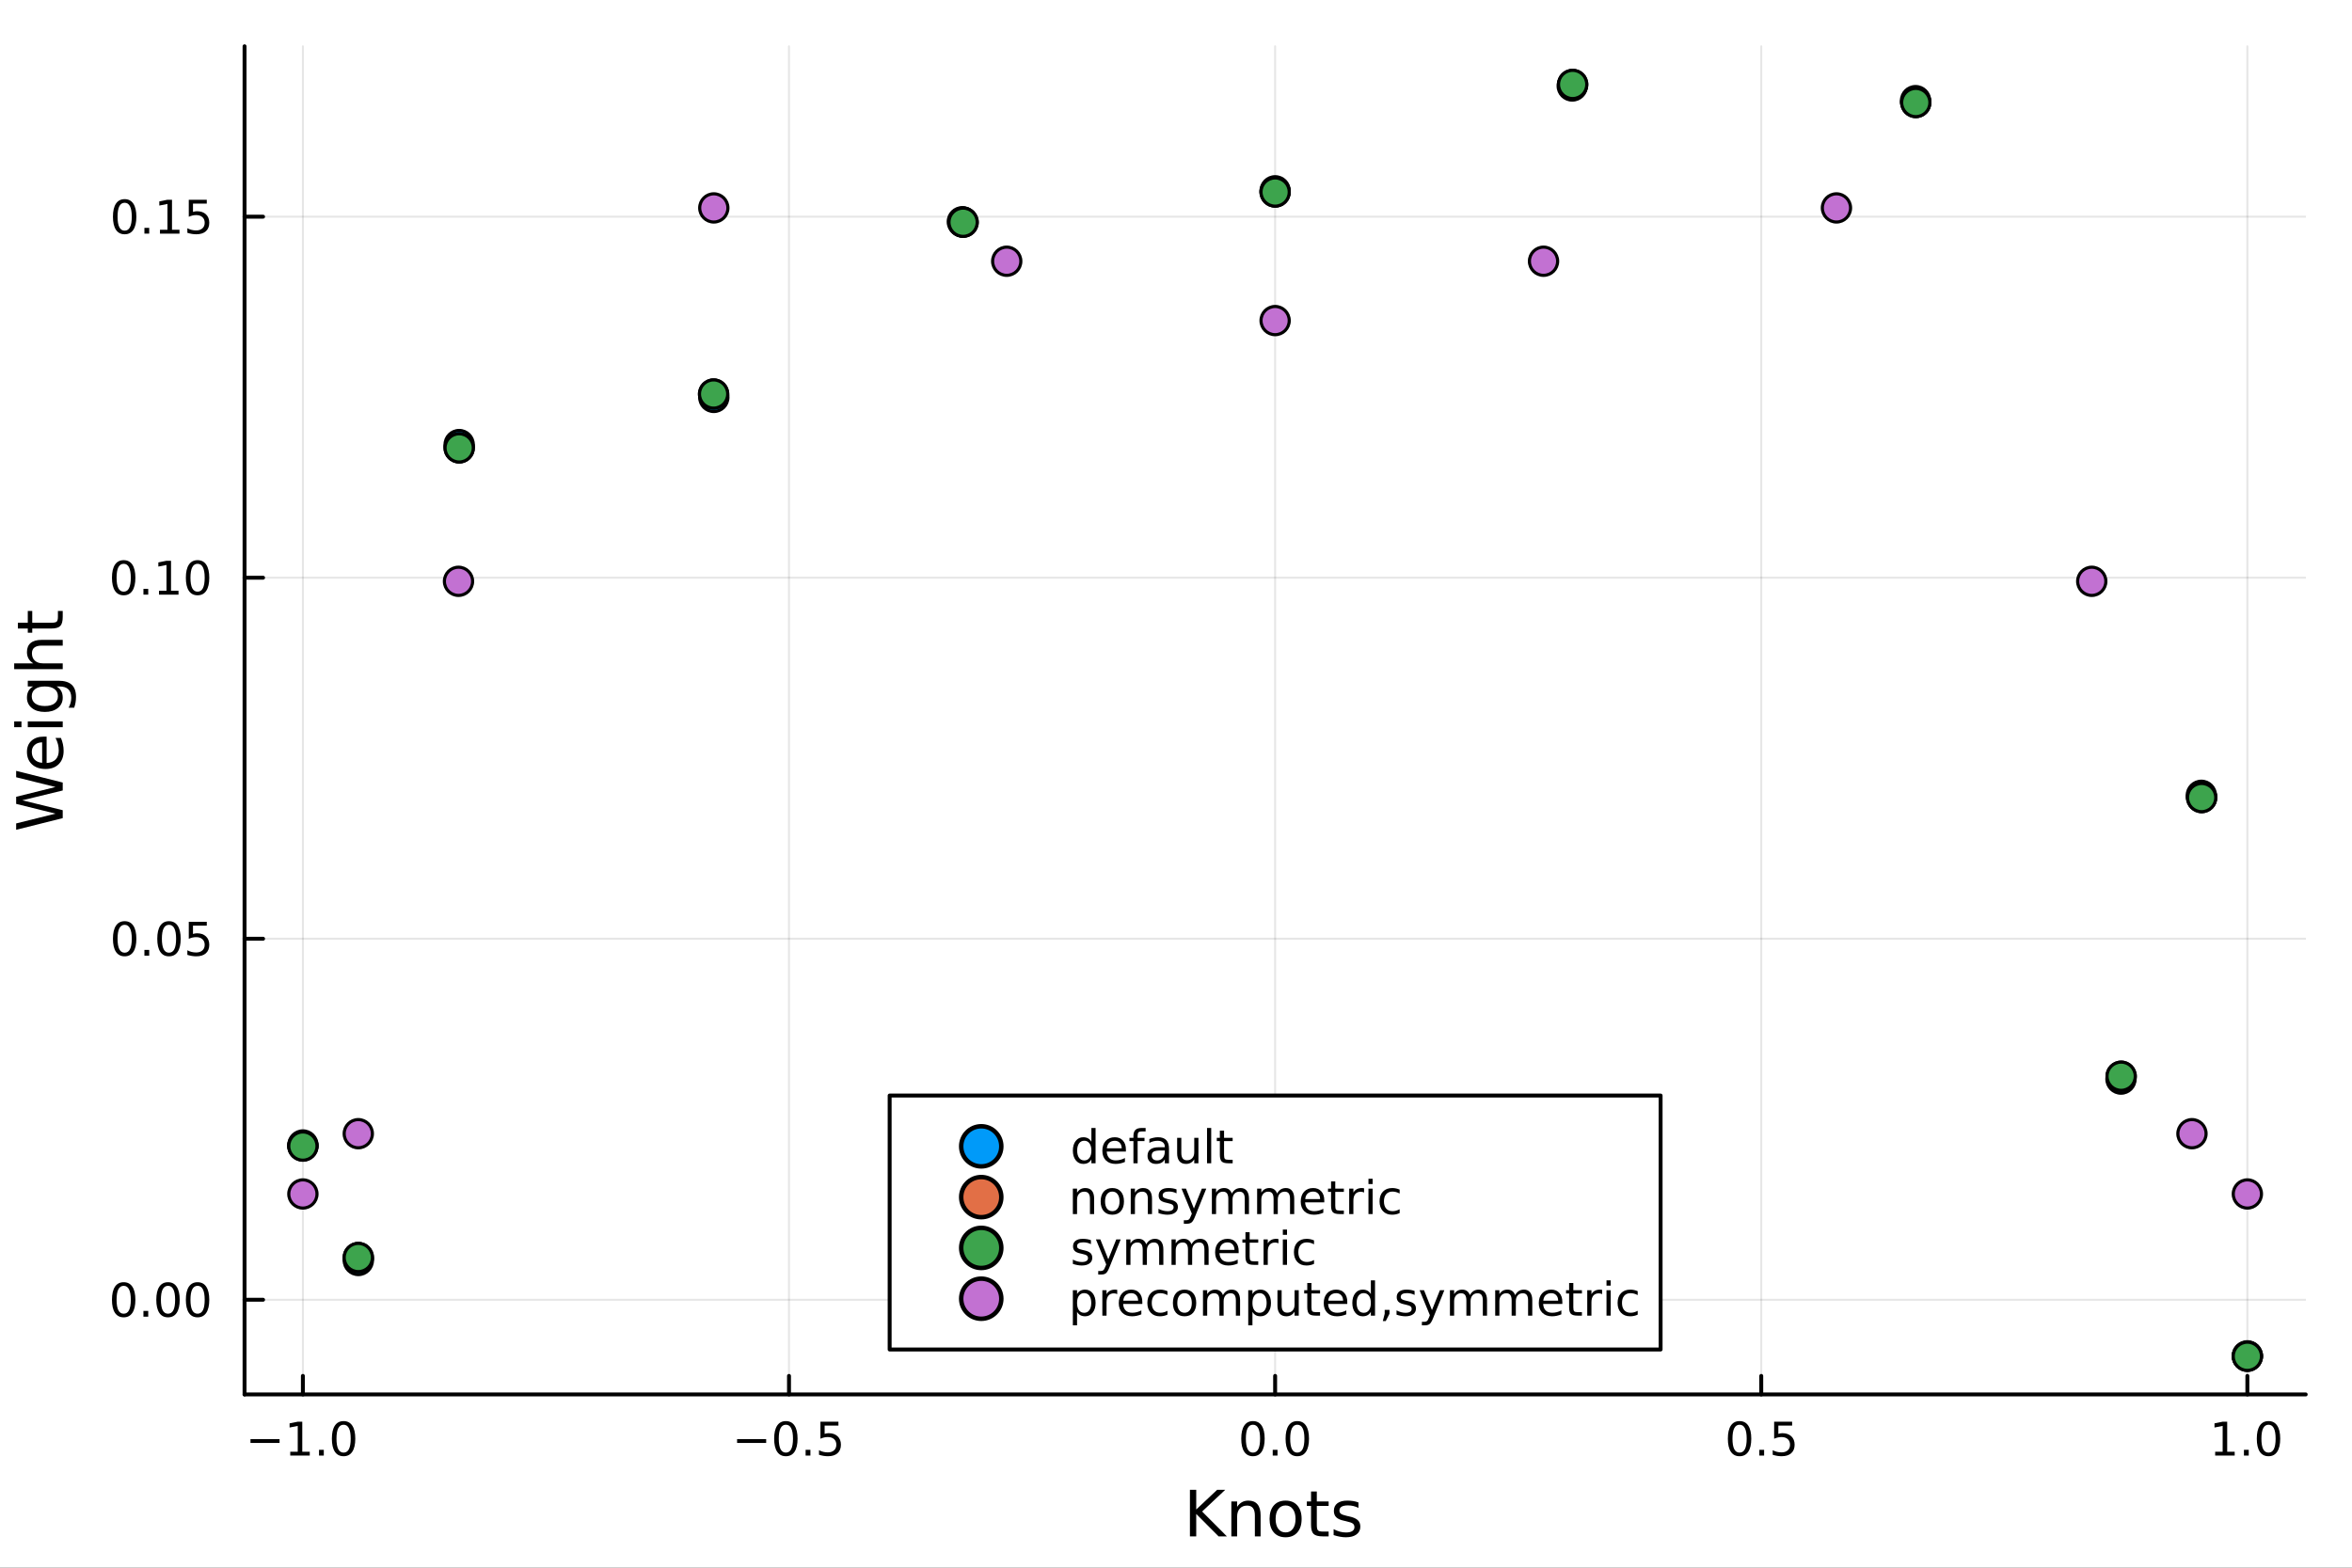 <?xml version="1.0" encoding="utf-8"?>
<svg xmlns="http://www.w3.org/2000/svg" xmlns:xlink="http://www.w3.org/1999/xlink" width="600" height="400" viewBox="0 0 2400 1600">
<rect x="0" y="0" width="2400" height="1600" fill="#333333" stroke="none"/>
<defs>
  <clipPath id="clip740">
    <rect x="0" y="0" width="2400" height="1600"/>
  </clipPath>
</defs>
<path clip-path="url(#clip740)" d="M0 1600 L2400 1600 L2400 0 L0 0  Z" fill="#ffffff" fill-rule="evenodd" fill-opacity="1"/>
<defs>
  <clipPath id="clip741">
    <rect x="480" y="0" width="1681" height="1600"/>
  </clipPath>
</defs>
<path clip-path="url(#clip740)" d="M249.542 1423.18 L2352.76 1423.18 L2352.76 47.244 L249.542 47.244  Z" fill="#ffffff" fill-rule="evenodd" fill-opacity="1"/>
<defs>
  <clipPath id="clip742">
    <rect x="249" y="47" width="2104" height="1377"/>
  </clipPath>
</defs>
<polyline clip-path="url(#clip742)" style="stroke:#000000; stroke-linecap:round; stroke-linejoin:round; stroke-width:2; stroke-opacity:0.1; fill:none" points="309.067,1423.18 309.067,47.244 "/>
<polyline clip-path="url(#clip742)" style="stroke:#000000; stroke-linecap:round; stroke-linejoin:round; stroke-width:2; stroke-opacity:0.1; fill:none" points="805.108,1423.18 805.108,47.244 "/>
<polyline clip-path="url(#clip742)" style="stroke:#000000; stroke-linecap:round; stroke-linejoin:round; stroke-width:2; stroke-opacity:0.1; fill:none" points="1301.15,1423.18 1301.15,47.244 "/>
<polyline clip-path="url(#clip742)" style="stroke:#000000; stroke-linecap:round; stroke-linejoin:round; stroke-width:2; stroke-opacity:0.1; fill:none" points="1797.19,1423.18 1797.19,47.244 "/>
<polyline clip-path="url(#clip742)" style="stroke:#000000; stroke-linecap:round; stroke-linejoin:round; stroke-width:2; stroke-opacity:0.1; fill:none" points="2293.23,1423.18 2293.23,47.244 "/>
<polyline clip-path="url(#clip742)" style="stroke:#000000; stroke-linecap:round; stroke-linejoin:round; stroke-width:2; stroke-opacity:0.1; fill:none" points="249.542,1326.54 2352.76,1326.54 "/>
<polyline clip-path="url(#clip742)" style="stroke:#000000; stroke-linecap:round; stroke-linejoin:round; stroke-width:2; stroke-opacity:0.1; fill:none" points="249.542,958.08 2352.76,958.08 "/>
<polyline clip-path="url(#clip742)" style="stroke:#000000; stroke-linecap:round; stroke-linejoin:round; stroke-width:2; stroke-opacity:0.1; fill:none" points="249.542,589.617 2352.76,589.617 "/>
<polyline clip-path="url(#clip742)" style="stroke:#000000; stroke-linecap:round; stroke-linejoin:round; stroke-width:2; stroke-opacity:0.1; fill:none" points="249.542,221.154 2352.76,221.154 "/>
<polyline clip-path="url(#clip740)" style="stroke:#000000; stroke-linecap:round; stroke-linejoin:round; stroke-width:4; stroke-opacity:1; fill:none" points="249.542,1423.18 2352.76,1423.18 "/>
<polyline clip-path="url(#clip740)" style="stroke:#000000; stroke-linecap:round; stroke-linejoin:round; stroke-width:4; stroke-opacity:1; fill:none" points="309.067,1423.18 309.067,1404.28 "/>
<polyline clip-path="url(#clip740)" style="stroke:#000000; stroke-linecap:round; stroke-linejoin:round; stroke-width:4; stroke-opacity:1; fill:none" points="805.108,1423.18 805.108,1404.28 "/>
<polyline clip-path="url(#clip740)" style="stroke:#000000; stroke-linecap:round; stroke-linejoin:round; stroke-width:4; stroke-opacity:1; fill:none" points="1301.15,1423.18 1301.15,1404.28 "/>
<polyline clip-path="url(#clip740)" style="stroke:#000000; stroke-linecap:round; stroke-linejoin:round; stroke-width:4; stroke-opacity:1; fill:none" points="1797.19,1423.18 1797.19,1404.28 "/>
<polyline clip-path="url(#clip740)" style="stroke:#000000; stroke-linecap:round; stroke-linejoin:round; stroke-width:4; stroke-opacity:1; fill:none" points="2293.23,1423.18 2293.23,1404.28 "/>
<path clip-path="url(#clip740)" d="M255.595 1468.75 L285.271 1468.75 L285.271 1472.69 L255.595 1472.69 L255.595 1468.75 Z" fill="#000000" fill-rule="nonzero" fill-opacity="1" /><path clip-path="url(#clip740)" d="M296.174 1481.64 L303.812 1481.64 L303.812 1455.28 L295.502 1456.95 L295.502 1452.69 L303.766 1451.02 L308.442 1451.02 L308.442 1481.64 L316.081 1481.64 L316.081 1485.58 L296.174 1485.58 L296.174 1481.64 Z" fill="#000000" fill-rule="nonzero" fill-opacity="1" /><path clip-path="url(#clip740)" d="M325.525 1479.7 L330.409 1479.7 L330.409 1485.58 L325.525 1485.58 L325.525 1479.7 Z" fill="#000000" fill-rule="nonzero" fill-opacity="1" /><path clip-path="url(#clip740)" d="M350.595 1454.1 Q346.983 1454.1 345.155 1457.66 Q343.349 1461.2 343.349 1468.33 Q343.349 1475.44 345.155 1479.01 Q346.983 1482.55 350.595 1482.55 Q354.229 1482.55 356.034 1479.01 Q357.863 1475.44 357.863 1468.33 Q357.863 1461.2 356.034 1457.66 Q354.229 1454.1 350.595 1454.1 M350.595 1450.39 Q356.405 1450.39 359.46 1455 Q362.539 1459.58 362.539 1468.33 Q362.539 1477.06 359.46 1481.67 Q356.405 1486.25 350.595 1486.25 Q344.784 1486.25 341.706 1481.67 Q338.65 1477.06 338.65 1468.33 Q338.65 1459.58 341.706 1455 Q344.784 1450.39 350.595 1450.39 Z" fill="#000000" fill-rule="nonzero" fill-opacity="1" /><path clip-path="url(#clip740)" d="M752.134 1468.75 L781.809 1468.75 L781.809 1472.69 L752.134 1472.69 L752.134 1468.75 Z" fill="#000000" fill-rule="nonzero" fill-opacity="1" /><path clip-path="url(#clip740)" d="M801.902 1454.1 Q798.291 1454.1 796.462 1457.66 Q794.657 1461.2 794.657 1468.33 Q794.657 1475.44 796.462 1479.01 Q798.291 1482.55 801.902 1482.55 Q805.536 1482.55 807.342 1479.01 Q809.17 1475.44 809.17 1468.33 Q809.17 1461.2 807.342 1457.66 Q805.536 1454.1 801.902 1454.1 M801.902 1450.39 Q807.712 1450.39 810.768 1455 Q813.846 1459.58 813.846 1468.33 Q813.846 1477.06 810.768 1481.67 Q807.712 1486.25 801.902 1486.25 Q796.092 1486.25 793.013 1481.67 Q789.958 1477.06 789.958 1468.33 Q789.958 1459.58 793.013 1455 Q796.092 1450.39 801.902 1450.39 Z" fill="#000000" fill-rule="nonzero" fill-opacity="1" /><path clip-path="url(#clip740)" d="M822.064 1479.7 L826.948 1479.7 L826.948 1485.58 L822.064 1485.58 L822.064 1479.7 Z" fill="#000000" fill-rule="nonzero" fill-opacity="1" /><path clip-path="url(#clip740)" d="M837.18 1451.02 L855.536 1451.02 L855.536 1454.96 L841.462 1454.96 L841.462 1463.43 Q842.48 1463.08 843.499 1462.92 Q844.517 1462.73 845.536 1462.73 Q851.323 1462.73 854.703 1465.9 Q858.082 1469.08 858.082 1474.49 Q858.082 1480.07 854.61 1483.17 Q851.138 1486.25 844.818 1486.25 Q842.642 1486.25 840.374 1485.88 Q838.129 1485.51 835.721 1484.77 L835.721 1480.07 Q837.805 1481.2 840.027 1481.76 Q842.249 1482.32 844.726 1482.32 Q848.73 1482.32 851.068 1480.21 Q853.406 1478.1 853.406 1474.49 Q853.406 1470.88 851.068 1468.77 Q848.73 1466.67 844.726 1466.67 Q842.851 1466.67 840.976 1467.08 Q839.124 1467.5 837.18 1468.38 L837.18 1451.02 Z" fill="#000000" fill-rule="nonzero" fill-opacity="1" /><path clip-path="url(#clip740)" d="M1278.53 1454.1 Q1274.92 1454.1 1273.09 1457.66 Q1271.29 1461.2 1271.29 1468.33 Q1271.29 1475.44 1273.09 1479.01 Q1274.92 1482.55 1278.53 1482.55 Q1282.17 1482.55 1283.97 1479.01 Q1285.8 1475.44 1285.8 1468.33 Q1285.8 1461.2 1283.97 1457.66 Q1282.17 1454.1 1278.53 1454.1 M1278.53 1450.39 Q1284.34 1450.39 1287.4 1455 Q1290.48 1459.58 1290.48 1468.33 Q1290.48 1477.06 1287.4 1481.67 Q1284.34 1486.25 1278.53 1486.25 Q1272.72 1486.25 1269.64 1481.67 Q1266.59 1477.06 1266.59 1468.33 Q1266.59 1459.58 1269.64 1455 Q1272.72 1450.39 1278.53 1450.39 Z" fill="#000000" fill-rule="nonzero" fill-opacity="1" /><path clip-path="url(#clip740)" d="M1298.7 1479.7 L1303.58 1479.7 L1303.58 1485.58 L1298.7 1485.58 L1298.7 1479.7 Z" fill="#000000" fill-rule="nonzero" fill-opacity="1" /><path clip-path="url(#clip740)" d="M1323.76 1454.1 Q1320.15 1454.1 1318.32 1457.66 Q1316.52 1461.2 1316.52 1468.33 Q1316.52 1475.44 1318.32 1479.01 Q1320.15 1482.55 1323.76 1482.55 Q1327.4 1482.55 1329.2 1479.01 Q1331.03 1475.44 1331.03 1468.33 Q1331.03 1461.2 1329.2 1457.66 Q1327.4 1454.1 1323.76 1454.1 M1323.76 1450.39 Q1329.57 1450.39 1332.63 1455 Q1335.71 1459.58 1335.71 1468.33 Q1335.71 1477.06 1332.63 1481.67 Q1329.57 1486.25 1323.76 1486.25 Q1317.95 1486.25 1314.88 1481.67 Q1311.82 1477.06 1311.82 1468.33 Q1311.82 1459.58 1314.88 1455 Q1317.95 1450.39 1323.76 1450.39 Z" fill="#000000" fill-rule="nonzero" fill-opacity="1" /><path clip-path="url(#clip740)" d="M1775.07 1454.1 Q1771.46 1454.1 1769.63 1457.66 Q1767.83 1461.2 1767.83 1468.33 Q1767.83 1475.44 1769.63 1479.01 Q1771.46 1482.55 1775.07 1482.55 Q1778.71 1482.55 1780.51 1479.01 Q1782.34 1475.44 1782.34 1468.33 Q1782.34 1461.2 1780.51 1457.66 Q1778.71 1454.1 1775.07 1454.1 M1775.07 1450.39 Q1780.88 1450.39 1783.94 1455 Q1787.02 1459.58 1787.02 1468.33 Q1787.02 1477.06 1783.94 1481.67 Q1780.88 1486.25 1775.07 1486.25 Q1769.26 1486.25 1766.18 1481.67 Q1763.13 1477.06 1763.13 1468.33 Q1763.13 1459.58 1766.18 1455 Q1769.26 1450.39 1775.07 1450.39 Z" fill="#000000" fill-rule="nonzero" fill-opacity="1" /><path clip-path="url(#clip740)" d="M1795.23 1479.7 L1800.12 1479.7 L1800.12 1485.58 L1795.23 1485.58 L1795.23 1479.7 Z" fill="#000000" fill-rule="nonzero" fill-opacity="1" /><path clip-path="url(#clip740)" d="M1810.35 1451.02 L1828.71 1451.02 L1828.71 1454.96 L1814.63 1454.96 L1814.63 1463.43 Q1815.65 1463.08 1816.67 1462.92 Q1817.69 1462.73 1818.71 1462.73 Q1824.49 1462.73 1827.87 1465.9 Q1831.25 1469.08 1831.25 1474.49 Q1831.25 1480.07 1827.78 1483.17 Q1824.31 1486.25 1817.99 1486.25 Q1815.81 1486.25 1813.54 1485.88 Q1811.3 1485.51 1808.89 1484.77 L1808.89 1480.07 Q1810.97 1481.2 1813.2 1481.76 Q1815.42 1482.32 1817.9 1482.32 Q1821.9 1482.32 1824.24 1480.21 Q1826.58 1478.1 1826.58 1474.49 Q1826.58 1470.88 1824.24 1468.77 Q1821.9 1466.67 1817.9 1466.67 Q1816.02 1466.67 1814.15 1467.08 Q1812.29 1467.5 1810.35 1468.38 L1810.35 1451.02 Z" fill="#000000" fill-rule="nonzero" fill-opacity="1" /><path clip-path="url(#clip740)" d="M2260.38 1481.64 L2268.02 1481.64 L2268.02 1455.28 L2259.71 1456.95 L2259.71 1452.69 L2267.98 1451.02 L2272.65 1451.02 L2272.65 1481.64 L2280.29 1481.64 L2280.29 1485.58 L2260.38 1485.58 L2260.38 1481.64 Z" fill="#000000" fill-rule="nonzero" fill-opacity="1" /><path clip-path="url(#clip740)" d="M2289.74 1479.7 L2294.62 1479.7 L2294.62 1485.58 L2289.74 1485.58 L2289.74 1479.7 Z" fill="#000000" fill-rule="nonzero" fill-opacity="1" /><path clip-path="url(#clip740)" d="M2314.8 1454.1 Q2311.19 1454.1 2309.37 1457.66 Q2307.56 1461.2 2307.56 1468.33 Q2307.56 1475.44 2309.37 1479.01 Q2311.19 1482.55 2314.8 1482.55 Q2318.44 1482.55 2320.24 1479.01 Q2322.07 1475.44 2322.07 1468.33 Q2322.07 1461.2 2320.24 1457.66 Q2318.44 1454.1 2314.8 1454.1 M2314.8 1450.39 Q2320.62 1450.39 2323.67 1455 Q2326.75 1459.58 2326.75 1468.33 Q2326.75 1477.06 2323.67 1481.67 Q2320.62 1486.25 2314.8 1486.25 Q2308.99 1486.25 2305.92 1481.67 Q2302.86 1477.06 2302.86 1468.33 Q2302.86 1459.58 2305.92 1455 Q2308.99 1450.39 2314.8 1450.39 Z" fill="#000000" fill-rule="nonzero" fill-opacity="1" /><path clip-path="url(#clip740)" d="M1214.21 1520.52 L1220.64 1520.52 L1220.64 1540.61 L1241.96 1520.52 L1250.24 1520.52 L1226.65 1542.68 L1251.93 1568.04 L1243.46 1568.04 L1220.64 1545.16 L1220.64 1568.04 L1214.21 1568.04 L1214.21 1520.52 Z" fill="#000000" fill-rule="nonzero" fill-opacity="1" /><path clip-path="url(#clip740)" d="M1286.33 1546.53 L1286.33 1568.04 L1280.48 1568.04 L1280.48 1546.72 Q1280.48 1541.66 1278.5 1539.14 Q1276.53 1536.63 1272.58 1536.63 Q1267.84 1536.63 1265.1 1539.65 Q1262.37 1542.68 1262.37 1547.9 L1262.37 1568.04 L1256.48 1568.04 L1256.48 1532.4 L1262.37 1532.4 L1262.37 1537.93 Q1264.47 1534.72 1267.3 1533.13 Q1270.16 1531.54 1273.89 1531.54 Q1280.03 1531.54 1283.18 1535.36 Q1286.33 1539.14 1286.33 1546.53 Z" fill="#000000" fill-rule="nonzero" fill-opacity="1" /><path clip-path="url(#clip740)" d="M1311.83 1536.5 Q1307.12 1536.5 1304.38 1540.19 Q1301.64 1543.85 1301.64 1550.25 Q1301.64 1556.65 1304.35 1560.34 Q1307.08 1564 1311.83 1564 Q1316.51 1564 1319.24 1560.31 Q1321.98 1556.62 1321.98 1550.25 Q1321.98 1543.92 1319.24 1540.23 Q1316.51 1536.5 1311.83 1536.5 M1311.83 1531.54 Q1319.47 1531.54 1323.83 1536.5 Q1328.19 1541.47 1328.19 1550.25 Q1328.19 1559 1323.83 1564 Q1319.47 1568.97 1311.83 1568.97 Q1304.16 1568.97 1299.8 1564 Q1295.47 1559 1295.47 1550.25 Q1295.47 1541.47 1299.8 1536.5 Q1304.16 1531.54 1311.83 1531.54 Z" fill="#000000" fill-rule="nonzero" fill-opacity="1" /><path clip-path="url(#clip740)" d="M1343.69 1522.27 L1343.69 1532.4 L1355.75 1532.4 L1355.75 1536.95 L1343.69 1536.95 L1343.69 1556.3 Q1343.69 1560.66 1344.87 1561.9 Q1346.07 1563.14 1349.74 1563.14 L1355.75 1563.14 L1355.75 1568.04 L1349.74 1568.04 Q1342.96 1568.04 1340.38 1565.53 Q1337.8 1562.98 1337.8 1556.3 L1337.8 1536.95 L1333.5 1536.95 L1333.5 1532.4 L1337.8 1532.4 L1337.8 1522.27 L1343.69 1522.27 Z" fill="#000000" fill-rule="nonzero" fill-opacity="1" /><path clip-path="url(#clip740)" d="M1386.18 1533.45 L1386.18 1538.98 Q1383.7 1537.71 1381.02 1537.07 Q1378.35 1536.44 1375.48 1536.44 Q1371.12 1536.44 1368.93 1537.77 Q1366.76 1539.11 1366.76 1541.79 Q1366.76 1543.82 1368.32 1545 Q1369.88 1546.15 1374.59 1547.2 L1376.6 1547.64 Q1382.84 1548.98 1385.45 1551.43 Q1388.09 1553.85 1388.09 1558.21 Q1388.09 1563.17 1384.14 1566.07 Q1380.23 1568.97 1373.35 1568.97 Q1370.49 1568.97 1367.37 1568.39 Q1364.28 1567.85 1360.84 1566.74 L1360.84 1560.69 Q1364.09 1562.38 1367.24 1563.24 Q1370.39 1564.07 1373.48 1564.07 Q1377.62 1564.07 1379.85 1562.66 Q1382.07 1561.23 1382.07 1558.65 Q1382.07 1556.27 1380.45 1554.99 Q1378.86 1553.72 1373.42 1552.54 L1371.38 1552.07 Q1365.94 1550.92 1363.52 1548.56 Q1361.1 1546.18 1361.1 1542.04 Q1361.1 1537.01 1364.66 1534.27 Q1368.23 1531.54 1374.78 1531.54 Q1378.03 1531.54 1380.9 1532.01 Q1383.76 1532.49 1386.18 1533.45 Z" fill="#000000" fill-rule="nonzero" fill-opacity="1" /><polyline clip-path="url(#clip740)" style="stroke:#000000; stroke-linecap:round; stroke-linejoin:round; stroke-width:4; stroke-opacity:1; fill:none" points="249.542,1423.18 249.542,47.244 "/>
<polyline clip-path="url(#clip740)" style="stroke:#000000; stroke-linecap:round; stroke-linejoin:round; stroke-width:4; stroke-opacity:1; fill:none" points="249.542,1326.54 268.44,1326.54 "/>
<polyline clip-path="url(#clip740)" style="stroke:#000000; stroke-linecap:round; stroke-linejoin:round; stroke-width:4; stroke-opacity:1; fill:none" points="249.542,958.08 268.44,958.08 "/>
<polyline clip-path="url(#clip740)" style="stroke:#000000; stroke-linecap:round; stroke-linejoin:round; stroke-width:4; stroke-opacity:1; fill:none" points="249.542,589.617 268.44,589.617 "/>
<polyline clip-path="url(#clip740)" style="stroke:#000000; stroke-linecap:round; stroke-linejoin:round; stroke-width:4; stroke-opacity:1; fill:none" points="249.542,221.154 268.44,221.154 "/>
<path clip-path="url(#clip740)" d="M126.205 1312.34 Q122.593 1312.34 120.765 1315.91 Q118.959 1319.45 118.959 1326.58 Q118.959 1333.68 120.765 1337.25 Q122.593 1340.79 126.205 1340.79 Q129.839 1340.79 131.644 1337.25 Q133.473 1333.68 133.473 1326.58 Q133.473 1319.45 131.644 1315.91 Q129.839 1312.34 126.205 1312.34 M126.205 1308.64 Q132.015 1308.64 135.07 1313.24 Q138.149 1317.83 138.149 1326.58 Q138.149 1335.3 135.07 1339.91 Q132.015 1344.49 126.205 1344.49 Q120.394 1344.49 117.316 1339.91 Q114.26 1335.3 114.26 1326.58 Q114.26 1317.83 117.316 1313.24 Q120.394 1308.64 126.205 1308.64 Z" fill="#000000" fill-rule="nonzero" fill-opacity="1" /><path clip-path="url(#clip740)" d="M146.366 1337.94 L151.251 1337.94 L151.251 1343.82 L146.366 1343.82 L146.366 1337.94 Z" fill="#000000" fill-rule="nonzero" fill-opacity="1" /><path clip-path="url(#clip740)" d="M171.436 1312.34 Q167.825 1312.34 165.996 1315.91 Q164.19 1319.45 164.19 1326.58 Q164.19 1333.68 165.996 1337.25 Q167.825 1340.79 171.436 1340.79 Q175.07 1340.79 176.876 1337.25 Q178.704 1333.68 178.704 1326.58 Q178.704 1319.45 176.876 1315.91 Q175.07 1312.34 171.436 1312.34 M171.436 1308.64 Q177.246 1308.64 180.301 1313.24 Q183.38 1317.83 183.38 1326.58 Q183.38 1335.3 180.301 1339.91 Q177.246 1344.49 171.436 1344.49 Q165.626 1344.49 162.547 1339.91 Q159.491 1335.3 159.491 1326.58 Q159.491 1317.83 162.547 1313.24 Q165.626 1308.64 171.436 1308.64 Z" fill="#000000" fill-rule="nonzero" fill-opacity="1" /><path clip-path="url(#clip740)" d="M201.598 1312.34 Q197.987 1312.34 196.158 1315.91 Q194.352 1319.45 194.352 1326.58 Q194.352 1333.68 196.158 1337.25 Q197.987 1340.79 201.598 1340.79 Q205.232 1340.79 207.037 1337.25 Q208.866 1333.68 208.866 1326.58 Q208.866 1319.45 207.037 1315.91 Q205.232 1312.34 201.598 1312.34 M201.598 1308.64 Q207.408 1308.64 210.463 1313.24 Q213.542 1317.83 213.542 1326.58 Q213.542 1335.3 210.463 1339.91 Q207.408 1344.49 201.598 1344.49 Q195.787 1344.49 192.709 1339.91 Q189.653 1335.3 189.653 1326.58 Q189.653 1317.83 192.709 1313.24 Q195.787 1308.64 201.598 1308.64 Z" fill="#000000" fill-rule="nonzero" fill-opacity="1" /><path clip-path="url(#clip740)" d="M127.2 943.879 Q123.589 943.879 121.76 947.444 Q119.955 950.985 119.955 958.115 Q119.955 965.221 121.76 968.786 Q123.589 972.328 127.2 972.328 Q130.834 972.328 132.64 968.786 Q134.468 965.221 134.468 958.115 Q134.468 950.985 132.64 947.444 Q130.834 943.879 127.2 943.879 M127.2 940.175 Q133.01 940.175 136.066 944.781 Q139.144 949.365 139.144 958.115 Q139.144 966.842 136.066 971.448 Q133.01 976.031 127.2 976.031 Q121.39 976.031 118.311 971.448 Q115.256 966.842 115.256 958.115 Q115.256 949.365 118.311 944.781 Q121.39 940.175 127.2 940.175 Z" fill="#000000" fill-rule="nonzero" fill-opacity="1" /><path clip-path="url(#clip740)" d="M147.362 969.48 L152.246 969.48 L152.246 975.36 L147.362 975.36 L147.362 969.48 Z" fill="#000000" fill-rule="nonzero" fill-opacity="1" /><path clip-path="url(#clip740)" d="M172.431 943.879 Q168.82 943.879 166.991 947.444 Q165.186 950.985 165.186 958.115 Q165.186 965.221 166.991 968.786 Q168.82 972.328 172.431 972.328 Q176.065 972.328 177.871 968.786 Q179.7 965.221 179.7 958.115 Q179.7 950.985 177.871 947.444 Q176.065 943.879 172.431 943.879 M172.431 940.175 Q178.241 940.175 181.297 944.781 Q184.376 949.365 184.376 958.115 Q184.376 966.842 181.297 971.448 Q178.241 976.031 172.431 976.031 Q166.621 976.031 163.542 971.448 Q160.487 966.842 160.487 958.115 Q160.487 949.365 163.542 944.781 Q166.621 940.175 172.431 940.175 Z" fill="#000000" fill-rule="nonzero" fill-opacity="1" /><path clip-path="url(#clip740)" d="M192.639 940.8 L210.996 940.8 L210.996 944.735 L196.922 944.735 L196.922 953.207 Q197.94 952.86 198.959 952.698 Q199.977 952.513 200.996 952.513 Q206.783 952.513 210.162 955.684 Q213.542 958.855 213.542 964.272 Q213.542 969.851 210.07 972.953 Q206.598 976.031 200.278 976.031 Q198.102 976.031 195.834 975.661 Q193.588 975.291 191.181 974.55 L191.181 969.851 Q193.264 970.985 195.487 971.541 Q197.709 972.096 200.186 972.096 Q204.19 972.096 206.528 969.99 Q208.866 967.883 208.866 964.272 Q208.866 960.661 206.528 958.555 Q204.19 956.448 200.186 956.448 Q198.311 956.448 196.436 956.865 Q194.584 957.281 192.639 958.161 L192.639 940.8 Z" fill="#000000" fill-rule="nonzero" fill-opacity="1" /><path clip-path="url(#clip740)" d="M126.205 575.416 Q122.593 575.416 120.765 578.98 Q118.959 582.522 118.959 589.652 Q118.959 596.758 120.765 600.323 Q122.593 603.865 126.205 603.865 Q129.839 603.865 131.644 600.323 Q133.473 596.758 133.473 589.652 Q133.473 582.522 131.644 578.98 Q129.839 575.416 126.205 575.416 M126.205 571.712 Q132.015 571.712 135.07 576.318 Q138.149 580.902 138.149 589.652 Q138.149 598.379 135.07 602.985 Q132.015 607.568 126.205 607.568 Q120.394 607.568 117.316 602.985 Q114.26 598.379 114.26 589.652 Q114.26 580.902 117.316 576.318 Q120.394 571.712 126.205 571.712 Z" fill="#000000" fill-rule="nonzero" fill-opacity="1" /><path clip-path="url(#clip740)" d="M146.366 601.017 L151.251 601.017 L151.251 606.897 L146.366 606.897 L146.366 601.017 Z" fill="#000000" fill-rule="nonzero" fill-opacity="1" /><path clip-path="url(#clip740)" d="M162.246 602.962 L169.885 602.962 L169.885 576.596 L161.575 578.263 L161.575 574.004 L169.839 572.337 L174.514 572.337 L174.514 602.962 L182.153 602.962 L182.153 606.897 L162.246 606.897 L162.246 602.962 Z" fill="#000000" fill-rule="nonzero" fill-opacity="1" /><path clip-path="url(#clip740)" d="M201.598 575.416 Q197.987 575.416 196.158 578.98 Q194.352 582.522 194.352 589.652 Q194.352 596.758 196.158 600.323 Q197.987 603.865 201.598 603.865 Q205.232 603.865 207.037 600.323 Q208.866 596.758 208.866 589.652 Q208.866 582.522 207.037 578.98 Q205.232 575.416 201.598 575.416 M201.598 571.712 Q207.408 571.712 210.463 576.318 Q213.542 580.902 213.542 589.652 Q213.542 598.379 210.463 602.985 Q207.408 607.568 201.598 607.568 Q195.787 607.568 192.709 602.985 Q189.653 598.379 189.653 589.652 Q189.653 580.902 192.709 576.318 Q195.787 571.712 201.598 571.712 Z" fill="#000000" fill-rule="nonzero" fill-opacity="1" /><path clip-path="url(#clip740)" d="M127.2 206.953 Q123.589 206.953 121.76 210.517 Q119.955 214.059 119.955 221.189 Q119.955 228.295 121.76 231.86 Q123.589 235.402 127.2 235.402 Q130.834 235.402 132.64 231.86 Q134.468 228.295 134.468 221.189 Q134.468 214.059 132.64 210.517 Q130.834 206.953 127.2 206.953 M127.2 203.249 Q133.01 203.249 136.066 207.855 Q139.144 212.439 139.144 221.189 Q139.144 229.915 136.066 234.522 Q133.01 239.105 127.2 239.105 Q121.39 239.105 118.311 234.522 Q115.256 229.915 115.256 221.189 Q115.256 212.439 118.311 207.855 Q121.39 203.249 127.2 203.249 Z" fill="#000000" fill-rule="nonzero" fill-opacity="1" /><path clip-path="url(#clip740)" d="M147.362 232.554 L152.246 232.554 L152.246 238.434 L147.362 238.434 L147.362 232.554 Z" fill="#000000" fill-rule="nonzero" fill-opacity="1" /><path clip-path="url(#clip740)" d="M163.241 234.499 L170.88 234.499 L170.88 208.133 L162.57 209.8 L162.57 205.541 L170.834 203.874 L175.51 203.874 L175.51 234.499 L183.149 234.499 L183.149 238.434 L163.241 238.434 L163.241 234.499 Z" fill="#000000" fill-rule="nonzero" fill-opacity="1" /><path clip-path="url(#clip740)" d="M192.639 203.874 L210.996 203.874 L210.996 207.809 L196.922 207.809 L196.922 216.281 Q197.94 215.934 198.959 215.772 Q199.977 215.587 200.996 215.587 Q206.783 215.587 210.162 218.758 Q213.542 221.929 213.542 227.346 Q213.542 232.925 210.07 236.027 Q206.598 239.105 200.278 239.105 Q198.102 239.105 195.834 238.735 Q193.588 238.364 191.181 237.624 L191.181 232.925 Q193.264 234.059 195.487 234.615 Q197.709 235.17 200.186 235.17 Q204.19 235.17 206.528 233.064 Q208.866 230.957 208.866 227.346 Q208.866 223.735 206.528 221.628 Q204.19 219.522 200.186 219.522 Q198.311 219.522 196.436 219.939 Q194.584 220.355 192.639 221.235 L192.639 203.874 Z" fill="#000000" fill-rule="nonzero" fill-opacity="1" /><path clip-path="url(#clip740)" d="M16.484 846.898 L16.484 840.405 L56.652 830.411 L16.484 820.449 L16.484 813.224 L56.652 803.23 L16.484 793.267 L16.484 786.742 L64.004 798.678 L64.004 806.763 L22.754 816.788 L64.004 826.91 L64.004 834.994 L16.484 846.898 Z" fill="#000000" fill-rule="nonzero" fill-opacity="1" /><path clip-path="url(#clip740)" d="M44.716 751.795 L47.581 751.795 L47.581 778.722 Q53.628 778.34 56.811 775.093 Q59.962 771.815 59.962 765.99 Q59.962 762.616 59.134 759.465 Q58.307 756.282 56.652 753.163 L62.19 753.163 Q63.527 756.314 64.227 759.624 Q64.927 762.935 64.927 766.34 Q64.927 774.87 59.962 779.867 Q54.997 784.833 46.53 784.833 Q37.777 784.833 32.653 780.122 Q27.497 775.38 27.497 767.359 Q27.497 760.166 32.144 755.996 Q36.759 751.795 44.716 751.795 M42.997 757.651 Q38.191 757.715 35.327 760.357 Q32.462 762.966 32.462 767.295 Q32.462 772.197 35.231 775.157 Q38 778.085 43.029 778.531 L42.997 757.651 Z" fill="#000000" fill-rule="nonzero" fill-opacity="1" /><path clip-path="url(#clip740)" d="M28.356 742.182 L28.356 736.326 L64.004 736.326 L64.004 742.182 L28.356 742.182 M14.479 742.182 L14.479 736.326 L21.895 736.326 L21.895 742.182 L14.479 742.182 Z" fill="#000000" fill-rule="nonzero" fill-opacity="1" /><path clip-path="url(#clip740)" d="M45.766 700.614 Q39.401 700.614 35.9 703.256 Q32.398 705.866 32.398 710.609 Q32.398 715.319 35.9 717.961 Q39.401 720.571 45.766 720.571 Q52.1 720.571 55.601 717.961 Q59.103 715.319 59.103 710.609 Q59.103 705.866 55.601 703.256 Q52.1 700.614 45.766 700.614 M59.58 694.758 Q68.683 694.758 73.107 698.8 Q77.563 702.842 77.563 711.181 Q77.563 714.269 77.086 717.006 Q76.64 719.743 75.685 722.321 L69.988 722.321 Q71.388 719.743 72.057 717.229 Q72.725 714.714 72.725 712.104 Q72.725 706.343 69.701 703.479 Q66.71 700.614 60.63 700.614 L57.734 700.614 Q60.885 702.429 62.445 705.261 Q64.004 708.094 64.004 712.041 Q64.004 718.597 59.007 722.608 Q54.01 726.618 45.766 726.618 Q37.491 726.618 32.494 722.608 Q27.497 718.597 27.497 712.041 Q27.497 708.094 29.056 705.261 Q30.616 702.429 33.767 700.614 L28.356 700.614 L28.356 694.758 L59.58 694.758 Z" fill="#000000" fill-rule="nonzero" fill-opacity="1" /><path clip-path="url(#clip740)" d="M42.488 653.063 L64.004 653.063 L64.004 658.919 L42.679 658.919 Q37.618 658.919 35.104 660.892 Q32.589 662.866 32.589 666.812 Q32.589 671.555 35.613 674.292 Q38.637 677.029 43.857 677.029 L64.004 677.029 L64.004 682.918 L14.479 682.918 L14.479 677.029 L33.894 677.029 Q30.68 674.929 29.088 672.096 Q27.497 669.231 27.497 665.507 Q27.497 659.365 31.316 656.214 Q35.104 653.063 42.488 653.063 Z" fill="#000000" fill-rule="nonzero" fill-opacity="1" /><path clip-path="url(#clip740)" d="M18.235 635.589 L28.356 635.589 L28.356 623.526 L32.908 623.526 L32.908 635.589 L52.259 635.589 Q56.62 635.589 57.861 634.411 Q59.103 633.202 59.103 629.541 L59.103 623.526 L64.004 623.526 L64.004 629.541 Q64.004 636.321 61.49 638.899 Q58.943 641.477 52.259 641.477 L32.908 641.477 L32.908 645.774 L28.356 645.774 L28.356 641.477 L18.235 641.477 L18.235 635.589 Z" fill="#000000" fill-rule="nonzero" fill-opacity="1" /><circle clip-path="url(#clip742)" cx="309.067" cy="1168.59" r="14.4" fill="#009af9" fill-rule="evenodd" fill-opacity="1" stroke="#000000" stroke-opacity="1" stroke-width="3.2"/>
<circle clip-path="url(#clip742)" cx="365.636" cy="1286.47" r="14.4" fill="#009af9" fill-rule="evenodd" fill-opacity="1" stroke="#000000" stroke-opacity="1" stroke-width="3.2"/>
<circle clip-path="url(#clip742)" cx="468.54" cy="453.724" r="14.4" fill="#009af9" fill-rule="evenodd" fill-opacity="1" stroke="#000000" stroke-opacity="1" stroke-width="3.2"/>
<circle clip-path="url(#clip742)" cx="728.37" cy="405.605" r="14.4" fill="#009af9" fill-rule="evenodd" fill-opacity="1" stroke="#000000" stroke-opacity="1" stroke-width="3.2"/>
<circle clip-path="url(#clip742)" cx="981.989" cy="226.303" r="14.4" fill="#009af9" fill-rule="evenodd" fill-opacity="1" stroke="#000000" stroke-opacity="1" stroke-width="3.2"/>
<circle clip-path="url(#clip742)" cx="1301.15" cy="194.744" r="14.4" fill="#009af9" fill-rule="evenodd" fill-opacity="1" stroke="#000000" stroke-opacity="1" stroke-width="3.2"/>
<circle clip-path="url(#clip742)" cx="1604.34" cy="87.761" r="14.4" fill="#009af9" fill-rule="evenodd" fill-opacity="1" stroke="#000000" stroke-opacity="1" stroke-width="3.2"/>
<circle clip-path="url(#clip742)" cx="1954.64" cy="102.717" r="14.4" fill="#009af9" fill-rule="evenodd" fill-opacity="1" stroke="#000000" stroke-opacity="1" stroke-width="3.2"/>
<circle clip-path="url(#clip742)" cx="2164.27" cy="1101.33" r="14.4" fill="#009af9" fill-rule="evenodd" fill-opacity="1" stroke="#000000" stroke-opacity="1" stroke-width="3.2"/>
<circle clip-path="url(#clip742)" cx="2246.28" cy="811.691" r="14.4" fill="#009af9" fill-rule="evenodd" fill-opacity="1" stroke="#000000" stroke-opacity="1" stroke-width="3.2"/>
<circle clip-path="url(#clip742)" cx="2293.23" cy="1383.78" r="14.4" fill="#009af9" fill-rule="evenodd" fill-opacity="1" stroke="#000000" stroke-opacity="1" stroke-width="3.2"/>
<circle clip-path="url(#clip742)" cx="2293.23" cy="1384.24" r="14.4" fill="#e26f46" fill-rule="evenodd" fill-opacity="1" stroke="#000000" stroke-opacity="1" stroke-width="3.2"/>
<circle clip-path="url(#clip742)" cx="309.067" cy="1169.7" r="14.4" fill="#e26f46" fill-rule="evenodd" fill-opacity="1" stroke="#000000" stroke-opacity="1" stroke-width="3.2"/>
<circle clip-path="url(#clip742)" cx="1301.15" cy="195.994" r="14.4" fill="#e26f46" fill-rule="evenodd" fill-opacity="1" stroke="#000000" stroke-opacity="1" stroke-width="3.2"/>
<circle clip-path="url(#clip742)" cx="728.149" cy="402.144" r="14.4" fill="#e26f46" fill-rule="evenodd" fill-opacity="1" stroke="#000000" stroke-opacity="1" stroke-width="3.2"/>
<circle clip-path="url(#clip742)" cx="1954.88" cy="104.634" r="14.4" fill="#e26f46" fill-rule="evenodd" fill-opacity="1" stroke="#000000" stroke-opacity="1" stroke-width="3.2"/>
<circle clip-path="url(#clip742)" cx="468.554" cy="457.128" r="14.4" fill="#e26f46" fill-rule="evenodd" fill-opacity="1" stroke="#000000" stroke-opacity="1" stroke-width="3.2"/>
<circle clip-path="url(#clip742)" cx="2164.44" cy="1098.42" r="14.4" fill="#e26f46" fill-rule="evenodd" fill-opacity="1" stroke="#000000" stroke-opacity="1" stroke-width="3.2"/>
<circle clip-path="url(#clip742)" cx="1604.75" cy="86.186" r="14.4" fill="#e26f46" fill-rule="evenodd" fill-opacity="1" stroke="#000000" stroke-opacity="1" stroke-width="3.2"/>
<circle clip-path="url(#clip742)" cx="982.747" cy="226.821" r="14.4" fill="#e26f46" fill-rule="evenodd" fill-opacity="1" stroke="#000000" stroke-opacity="1" stroke-width="3.2"/>
<circle clip-path="url(#clip742)" cx="365.625" cy="1283.43" r="14.4" fill="#e26f46" fill-rule="evenodd" fill-opacity="1" stroke="#000000" stroke-opacity="1" stroke-width="3.2"/>
<circle clip-path="url(#clip742)" cx="2246.58" cy="814.017" r="14.4" fill="#e26f46" fill-rule="evenodd" fill-opacity="1" stroke="#000000" stroke-opacity="1" stroke-width="3.2"/>
<circle clip-path="url(#clip742)" cx="2293.23" cy="1384.24" r="14.4" fill="#3da44d" fill-rule="evenodd" fill-opacity="1" stroke="#000000" stroke-opacity="1" stroke-width="3.2"/>
<circle clip-path="url(#clip742)" cx="309.067" cy="1169.7" r="14.4" fill="#3da44d" fill-rule="evenodd" fill-opacity="1" stroke="#000000" stroke-opacity="1" stroke-width="3.2"/>
<circle clip-path="url(#clip742)" cx="1301.15" cy="195.994" r="14.4" fill="#3da44d" fill-rule="evenodd" fill-opacity="1" stroke="#000000" stroke-opacity="1" stroke-width="3.2"/>
<circle clip-path="url(#clip742)" cx="728.149" cy="402.144" r="14.4" fill="#3da44d" fill-rule="evenodd" fill-opacity="1" stroke="#000000" stroke-opacity="1" stroke-width="3.2"/>
<circle clip-path="url(#clip742)" cx="1954.88" cy="104.634" r="14.4" fill="#3da44d" fill-rule="evenodd" fill-opacity="1" stroke="#000000" stroke-opacity="1" stroke-width="3.2"/>
<circle clip-path="url(#clip742)" cx="468.554" cy="457.128" r="14.4" fill="#3da44d" fill-rule="evenodd" fill-opacity="1" stroke="#000000" stroke-opacity="1" stroke-width="3.2"/>
<circle clip-path="url(#clip742)" cx="2164.44" cy="1098.42" r="14.4" fill="#3da44d" fill-rule="evenodd" fill-opacity="1" stroke="#000000" stroke-opacity="1" stroke-width="3.2"/>
<circle clip-path="url(#clip742)" cx="1604.75" cy="86.186" r="14.4" fill="#3da44d" fill-rule="evenodd" fill-opacity="1" stroke="#000000" stroke-opacity="1" stroke-width="3.2"/>
<circle clip-path="url(#clip742)" cx="982.747" cy="226.821" r="14.4" fill="#3da44d" fill-rule="evenodd" fill-opacity="1" stroke="#000000" stroke-opacity="1" stroke-width="3.2"/>
<circle clip-path="url(#clip742)" cx="365.625" cy="1283.43" r="14.4" fill="#3da44d" fill-rule="evenodd" fill-opacity="1" stroke="#000000" stroke-opacity="1" stroke-width="3.2"/>
<circle clip-path="url(#clip742)" cx="2246.58" cy="814.017" r="14.4" fill="#3da44d" fill-rule="evenodd" fill-opacity="1" stroke="#000000" stroke-opacity="1" stroke-width="3.2"/>
<circle clip-path="url(#clip742)" cx="309.067" cy="1218.58" r="14.4" fill="#c271d2" fill-rule="evenodd" fill-opacity="1" stroke="#000000" stroke-opacity="1" stroke-width="3.2"/>
<circle clip-path="url(#clip742)" cx="365.597" cy="1157.06" r="14.4" fill="#c271d2" fill-rule="evenodd" fill-opacity="1" stroke="#000000" stroke-opacity="1" stroke-width="3.2"/>
<circle clip-path="url(#clip742)" cx="467.856" cy="593.291" r="14.4" fill="#c271d2" fill-rule="evenodd" fill-opacity="1" stroke="#000000" stroke-opacity="1" stroke-width="3.2"/>
<circle clip-path="url(#clip742)" cx="728.37" cy="212.208" r="14.4" fill="#c271d2" fill-rule="evenodd" fill-opacity="1" stroke="#000000" stroke-opacity="1" stroke-width="3.2"/>
<circle clip-path="url(#clip742)" cx="1027.27" cy="266.617" r="14.4" fill="#c271d2" fill-rule="evenodd" fill-opacity="1" stroke="#000000" stroke-opacity="1" stroke-width="3.2"/>
<circle clip-path="url(#clip742)" cx="1301.15" cy="327.186" r="14.4" fill="#c271d2" fill-rule="evenodd" fill-opacity="1" stroke="#000000" stroke-opacity="1" stroke-width="3.2"/>
<circle clip-path="url(#clip742)" cx="1575.03" cy="266.617" r="14.4" fill="#c271d2" fill-rule="evenodd" fill-opacity="1" stroke="#000000" stroke-opacity="1" stroke-width="3.2"/>
<circle clip-path="url(#clip742)" cx="1873.93" cy="212.208" r="14.4" fill="#c271d2" fill-rule="evenodd" fill-opacity="1" stroke="#000000" stroke-opacity="1" stroke-width="3.2"/>
<circle clip-path="url(#clip742)" cx="2134.44" cy="593.291" r="14.4" fill="#c271d2" fill-rule="evenodd" fill-opacity="1" stroke="#000000" stroke-opacity="1" stroke-width="3.2"/>
<circle clip-path="url(#clip742)" cx="2236.7" cy="1157.06" r="14.4" fill="#c271d2" fill-rule="evenodd" fill-opacity="1" stroke="#000000" stroke-opacity="1" stroke-width="3.2"/>
<circle clip-path="url(#clip742)" cx="2293.23" cy="1218.58" r="14.4" fill="#c271d2" fill-rule="evenodd" fill-opacity="1" stroke="#000000" stroke-opacity="1" stroke-width="3.2"/>
<path clip-path="url(#clip740)" d="M907.807 1377.32 L1694.49 1377.32 L1694.49 1118.12 L907.807 1118.12  Z" fill="#ffffff" fill-rule="evenodd" fill-opacity="1"/>
<polyline clip-path="url(#clip740)" style="stroke:#000000; stroke-linecap:round; stroke-linejoin:round; stroke-width:4; stroke-opacity:1; fill:none" points="907.807,1377.32 1694.49,1377.32 1694.49,1118.12 907.807,1118.12 907.807,1377.32 "/>
<circle clip-path="url(#clip740)" cx="1001.28" cy="1169.96" r="20.48" fill="#009af9" fill-rule="evenodd" fill-opacity="1" stroke="#000000" stroke-opacity="1" stroke-width="4.551"/>
<path clip-path="url(#clip740)" d="M1113.67 1165.24 L1113.67 1151.22 L1117.93 1151.22 L1117.93 1187.24 L1113.67 1187.24 L1113.67 1183.35 Q1112.33 1185.66 1110.27 1186.8 Q1108.23 1187.91 1105.36 1187.91 Q1100.66 1187.91 1097.7 1184.16 Q1094.76 1180.41 1094.76 1174.3 Q1094.76 1168.18 1097.7 1164.43 Q1100.66 1160.68 1105.36 1160.68 Q1108.23 1160.68 1110.27 1161.82 Q1112.33 1162.93 1113.67 1165.24 M1099.16 1174.3 Q1099.16 1178.99 1101.08 1181.68 Q1103.02 1184.34 1106.4 1184.34 Q1109.78 1184.34 1111.73 1181.68 Q1113.67 1178.99 1113.67 1174.3 Q1113.67 1169.6 1111.73 1166.93 Q1109.78 1164.25 1106.4 1164.25 Q1103.02 1164.25 1101.08 1166.93 Q1099.16 1169.6 1099.16 1174.3 Z" fill="#000000" fill-rule="nonzero" fill-opacity="1" /><path clip-path="url(#clip740)" d="M1148.88 1173.21 L1148.88 1175.29 L1129.3 1175.29 Q1129.57 1179.69 1131.94 1182 Q1134.32 1184.3 1138.56 1184.3 Q1141.01 1184.3 1143.3 1183.69 Q1145.62 1183.09 1147.88 1181.89 L1147.88 1185.92 Q1145.59 1186.89 1143.18 1187.4 Q1140.78 1187.91 1138.3 1187.91 Q1132.1 1187.91 1128.46 1184.3 Q1124.85 1180.68 1124.85 1174.53 Q1124.85 1168.16 1128.28 1164.43 Q1131.73 1160.68 1137.56 1160.68 Q1142.79 1160.68 1145.82 1164.06 Q1148.88 1167.42 1148.88 1173.21 M1144.62 1171.96 Q1144.57 1168.46 1142.65 1166.38 Q1140.75 1164.3 1137.61 1164.3 Q1134.04 1164.3 1131.89 1166.31 Q1129.76 1168.32 1129.44 1171.98 L1144.62 1171.96 Z" fill="#000000" fill-rule="nonzero" fill-opacity="1" /><path clip-path="url(#clip740)" d="M1169 1151.22 L1169 1154.76 L1164.92 1154.76 Q1162.63 1154.76 1161.73 1155.68 Q1160.85 1156.61 1160.85 1159.02 L1160.85 1161.31 L1167.86 1161.31 L1167.86 1164.62 L1160.85 1164.62 L1160.85 1187.24 L1156.56 1187.24 L1156.56 1164.62 L1152.49 1164.62 L1152.49 1161.31 L1156.56 1161.31 L1156.56 1159.5 Q1156.56 1155.18 1158.58 1153.21 Q1160.59 1151.22 1164.97 1151.22 L1169 1151.22 Z" fill="#000000" fill-rule="nonzero" fill-opacity="1" /><path clip-path="url(#clip740)" d="M1184.34 1174.2 Q1179.18 1174.2 1177.19 1175.38 Q1175.2 1176.56 1175.2 1179.41 Q1175.2 1181.68 1176.68 1183.02 Q1178.18 1184.34 1180.75 1184.34 Q1184.3 1184.34 1186.43 1181.84 Q1188.58 1179.32 1188.58 1175.15 L1188.58 1174.2 L1184.34 1174.2 M1192.84 1172.44 L1192.84 1187.24 L1188.58 1187.24 L1188.58 1183.3 Q1187.12 1185.66 1184.94 1186.8 Q1182.77 1187.91 1179.62 1187.91 Q1175.64 1187.91 1173.28 1185.68 Q1170.94 1183.44 1170.94 1179.69 Q1170.94 1175.31 1173.86 1173.09 Q1176.8 1170.87 1182.61 1170.87 L1188.58 1170.87 L1188.58 1170.45 Q1188.58 1167.51 1186.63 1165.92 Q1184.71 1164.3 1181.22 1164.3 Q1178.99 1164.3 1176.89 1164.83 Q1174.78 1165.36 1172.84 1166.43 L1172.84 1162.49 Q1175.18 1161.59 1177.37 1161.15 Q1179.57 1160.68 1181.66 1160.68 Q1187.28 1160.68 1190.06 1163.6 Q1192.84 1166.52 1192.84 1172.44 Z" fill="#000000" fill-rule="nonzero" fill-opacity="1" /><path clip-path="url(#clip740)" d="M1201.17 1177 L1201.17 1161.31 L1205.43 1161.31 L1205.43 1176.84 Q1205.43 1180.52 1206.87 1182.37 Q1208.3 1184.2 1211.17 1184.2 Q1214.62 1184.2 1216.61 1182 Q1218.62 1179.8 1218.62 1176.01 L1218.62 1161.31 L1222.88 1161.31 L1222.88 1187.24 L1218.62 1187.24 L1218.62 1183.25 Q1217.07 1185.61 1215.01 1186.77 Q1212.98 1187.91 1210.27 1187.91 Q1205.8 1187.91 1203.49 1185.13 Q1201.17 1182.35 1201.17 1177 M1211.89 1160.68 L1211.89 1160.68 Z" fill="#000000" fill-rule="nonzero" fill-opacity="1" /><path clip-path="url(#clip740)" d="M1231.66 1151.22 L1235.92 1151.22 L1235.92 1187.24 L1231.66 1187.24 L1231.66 1151.22 Z" fill="#000000" fill-rule="nonzero" fill-opacity="1" /><path clip-path="url(#clip740)" d="M1249.04 1153.95 L1249.04 1161.31 L1257.81 1161.31 L1257.81 1164.62 L1249.04 1164.62 L1249.04 1178.69 Q1249.04 1181.86 1249.9 1182.77 Q1250.78 1183.67 1253.44 1183.67 L1257.81 1183.67 L1257.81 1187.24 L1253.44 1187.24 Q1248.51 1187.24 1246.63 1185.41 Q1244.76 1183.55 1244.76 1178.69 L1244.76 1164.62 L1241.63 1164.62 L1241.63 1161.31 L1244.76 1161.31 L1244.76 1153.95 L1249.04 1153.95 Z" fill="#000000" fill-rule="nonzero" fill-opacity="1" /><circle clip-path="url(#clip740)" cx="1001.28" cy="1221.8" r="20.48" fill="#e26f46" fill-rule="evenodd" fill-opacity="1" stroke="#000000" stroke-opacity="1" stroke-width="4.551"/>
<path clip-path="url(#clip740)" d="M1116.47 1223.43 L1116.47 1239.08 L1112.21 1239.08 L1112.21 1223.57 Q1112.21 1219.89 1110.78 1218.06 Q1109.34 1216.23 1106.47 1216.23 Q1103.02 1216.23 1101.03 1218.43 Q1099.04 1220.63 1099.04 1224.42 L1099.04 1239.08 L1094.76 1239.08 L1094.76 1213.15 L1099.04 1213.15 L1099.04 1217.18 Q1100.57 1214.84 1102.63 1213.68 Q1104.71 1212.52 1107.42 1212.52 Q1111.89 1212.52 1114.18 1215.3 Q1116.47 1218.06 1116.47 1223.43 Z" fill="#000000" fill-rule="nonzero" fill-opacity="1" /><path clip-path="url(#clip740)" d="M1135.01 1216.14 Q1131.59 1216.14 1129.6 1218.82 Q1127.61 1221.48 1127.61 1226.14 Q1127.61 1230.79 1129.57 1233.47 Q1131.56 1236.14 1135.01 1236.14 Q1138.42 1236.14 1140.41 1233.45 Q1142.4 1230.77 1142.4 1226.14 Q1142.4 1221.53 1140.41 1218.84 Q1138.42 1216.14 1135.01 1216.14 M1135.01 1212.52 Q1140.57 1212.52 1143.74 1216.14 Q1146.91 1219.75 1146.91 1226.14 Q1146.91 1232.5 1143.74 1236.14 Q1140.57 1239.75 1135.01 1239.75 Q1129.44 1239.75 1126.26 1236.14 Q1123.12 1232.5 1123.12 1226.14 Q1123.12 1219.75 1126.26 1216.14 Q1129.44 1212.52 1135.01 1212.52 Z" fill="#000000" fill-rule="nonzero" fill-opacity="1" /><path clip-path="url(#clip740)" d="M1175.52 1223.43 L1175.52 1239.08 L1171.26 1239.08 L1171.26 1223.57 Q1171.26 1219.89 1169.83 1218.06 Q1168.39 1216.23 1165.52 1216.23 Q1162.07 1216.23 1160.08 1218.43 Q1158.09 1220.63 1158.09 1224.42 L1158.09 1239.08 L1153.81 1239.08 L1153.81 1213.15 L1158.09 1213.15 L1158.09 1217.18 Q1159.62 1214.84 1161.68 1213.68 Q1163.76 1212.52 1166.47 1212.52 Q1170.94 1212.52 1173.23 1215.3 Q1175.52 1218.06 1175.52 1223.43 Z" fill="#000000" fill-rule="nonzero" fill-opacity="1" /><path clip-path="url(#clip740)" d="M1200.55 1213.91 L1200.55 1217.94 Q1198.74 1217.02 1196.8 1216.55 Q1194.85 1216.09 1192.77 1216.09 Q1189.6 1216.09 1188 1217.06 Q1186.43 1218.03 1186.43 1219.98 Q1186.43 1221.46 1187.56 1222.32 Q1188.69 1223.15 1192.12 1223.91 L1193.58 1224.24 Q1198.12 1225.21 1200.01 1226.99 Q1201.93 1228.75 1201.93 1231.92 Q1201.93 1235.53 1199.06 1237.64 Q1196.22 1239.75 1191.22 1239.75 Q1189.13 1239.75 1186.87 1239.33 Q1184.62 1238.94 1182.12 1238.13 L1182.12 1233.73 Q1184.48 1234.95 1186.77 1235.58 Q1189.06 1236.18 1191.31 1236.18 Q1194.32 1236.18 1195.94 1235.16 Q1197.56 1234.12 1197.56 1232.25 Q1197.56 1230.51 1196.38 1229.58 Q1195.22 1228.66 1191.26 1227.8 L1189.78 1227.46 Q1185.82 1226.62 1184.06 1224.91 Q1182.31 1223.17 1182.31 1220.16 Q1182.31 1216.51 1184.9 1214.52 Q1187.49 1212.52 1192.26 1212.52 Q1194.62 1212.52 1196.7 1212.87 Q1198.79 1213.22 1200.55 1213.91 Z" fill="#000000" fill-rule="nonzero" fill-opacity="1" /><path clip-path="url(#clip740)" d="M1219.5 1241.48 Q1217.7 1246.11 1215.99 1247.52 Q1214.27 1248.94 1211.4 1248.94 L1208 1248.94 L1208 1245.37 L1210.5 1245.37 Q1212.26 1245.37 1213.23 1244.54 Q1214.2 1243.7 1215.38 1240.6 L1216.15 1238.66 L1205.66 1213.15 L1210.18 1213.15 L1218.28 1233.43 L1226.38 1213.15 L1230.89 1213.15 L1219.5 1241.48 Z" fill="#000000" fill-rule="nonzero" fill-opacity="1" /><path clip-path="url(#clip740)" d="M1256.96 1218.13 Q1258.55 1215.26 1260.78 1213.89 Q1263 1212.52 1266.01 1212.52 Q1270.06 1212.52 1272.26 1215.37 Q1274.46 1218.2 1274.46 1223.43 L1274.46 1239.08 L1270.18 1239.08 L1270.18 1223.57 Q1270.18 1219.84 1268.86 1218.03 Q1267.54 1216.23 1264.83 1216.23 Q1261.52 1216.23 1259.6 1218.43 Q1257.68 1220.63 1257.68 1224.42 L1257.68 1239.08 L1253.39 1239.08 L1253.39 1223.57 Q1253.39 1219.82 1252.07 1218.03 Q1250.75 1216.23 1248 1216.23 Q1244.74 1216.23 1242.81 1218.45 Q1240.89 1220.65 1240.89 1224.42 L1240.89 1239.08 L1236.61 1239.08 L1236.61 1213.15 L1240.89 1213.15 L1240.89 1217.18 Q1242.35 1214.79 1244.39 1213.66 Q1246.43 1212.52 1249.23 1212.52 Q1252.05 1212.52 1254.02 1213.96 Q1256.01 1215.39 1256.96 1218.13 Z" fill="#000000" fill-rule="nonzero" fill-opacity="1" /><path clip-path="url(#clip740)" d="M1303.14 1218.13 Q1304.74 1215.26 1306.96 1213.89 Q1309.18 1212.52 1312.19 1212.52 Q1316.24 1212.52 1318.44 1215.37 Q1320.64 1218.2 1320.64 1223.43 L1320.64 1239.08 L1316.36 1239.08 L1316.36 1223.57 Q1316.36 1219.84 1315.04 1218.03 Q1313.72 1216.23 1311.01 1216.23 Q1307.7 1216.23 1305.78 1218.43 Q1303.86 1220.63 1303.86 1224.42 L1303.86 1239.08 L1299.57 1239.08 L1299.57 1223.57 Q1299.57 1219.82 1298.25 1218.03 Q1296.93 1216.23 1294.18 1216.23 Q1290.92 1216.23 1288.99 1218.45 Q1287.07 1220.65 1287.07 1224.42 L1287.07 1239.08 L1282.79 1239.08 L1282.79 1213.15 L1287.07 1213.15 L1287.07 1217.18 Q1288.53 1214.79 1290.57 1213.66 Q1292.61 1212.52 1295.41 1212.52 Q1298.23 1212.52 1300.2 1213.96 Q1302.19 1215.39 1303.14 1218.13 Z" fill="#000000" fill-rule="nonzero" fill-opacity="1" /><path clip-path="url(#clip740)" d="M1351.31 1225.05 L1351.31 1227.13 L1331.73 1227.13 Q1332 1231.53 1334.36 1233.84 Q1336.75 1236.14 1340.98 1236.14 Q1343.44 1236.14 1345.73 1235.53 Q1348.04 1234.93 1350.31 1233.73 L1350.31 1237.76 Q1348.02 1238.73 1345.61 1239.24 Q1343.21 1239.75 1340.73 1239.75 Q1334.53 1239.75 1330.89 1236.14 Q1327.28 1232.52 1327.28 1226.37 Q1327.28 1220 1330.71 1216.27 Q1334.16 1212.52 1339.99 1212.52 Q1345.22 1212.52 1348.25 1215.9 Q1351.31 1219.26 1351.31 1225.05 M1347.05 1223.8 Q1347 1220.3 1345.08 1218.22 Q1343.18 1216.14 1340.04 1216.14 Q1336.47 1216.14 1334.32 1218.15 Q1332.19 1220.16 1331.86 1223.82 L1347.05 1223.8 Z" fill="#000000" fill-rule="nonzero" fill-opacity="1" /><path clip-path="url(#clip740)" d="M1362.51 1205.79 L1362.51 1213.15 L1371.29 1213.15 L1371.29 1216.46 L1362.51 1216.46 L1362.51 1230.53 Q1362.51 1233.7 1363.37 1234.61 Q1364.25 1235.51 1366.91 1235.51 L1371.29 1235.51 L1371.29 1239.08 L1366.91 1239.08 Q1361.98 1239.08 1360.11 1237.25 Q1358.23 1235.39 1358.23 1230.53 L1358.23 1216.46 L1355.11 1216.46 L1355.11 1213.15 L1358.23 1213.15 L1358.23 1205.79 L1362.51 1205.79 Z" fill="#000000" fill-rule="nonzero" fill-opacity="1" /><path clip-path="url(#clip740)" d="M1391.91 1217.13 Q1391.19 1216.71 1390.34 1216.53 Q1389.5 1216.32 1388.48 1216.32 Q1384.87 1216.32 1382.93 1218.68 Q1381.01 1221.02 1381.01 1225.42 L1381.01 1239.08 L1376.73 1239.08 L1376.73 1213.15 L1381.01 1213.15 L1381.01 1217.18 Q1382.35 1214.82 1384.5 1213.68 Q1386.66 1212.52 1389.73 1212.52 Q1390.17 1212.52 1390.71 1212.59 Q1391.24 1212.64 1391.89 1212.76 L1391.91 1217.13 Z" fill="#000000" fill-rule="nonzero" fill-opacity="1" /><path clip-path="url(#clip740)" d="M1396.38 1213.15 L1400.64 1213.15 L1400.64 1239.08 L1396.38 1239.08 L1396.38 1213.15 M1396.38 1203.06 L1400.64 1203.06 L1400.64 1208.45 L1396.38 1208.45 L1396.38 1203.06 Z" fill="#000000" fill-rule="nonzero" fill-opacity="1" /><path clip-path="url(#clip740)" d="M1428.21 1214.14 L1428.21 1218.13 Q1426.4 1217.13 1424.57 1216.64 Q1422.77 1216.14 1420.91 1216.14 Q1416.77 1216.14 1414.48 1218.77 Q1412.19 1221.39 1412.19 1226.14 Q1412.19 1230.88 1414.48 1233.52 Q1416.77 1236.14 1420.91 1236.14 Q1422.77 1236.14 1424.57 1235.65 Q1426.4 1235.14 1428.21 1234.14 L1428.21 1238.08 Q1426.42 1238.91 1424.5 1239.33 Q1422.6 1239.75 1420.45 1239.75 Q1414.6 1239.75 1411.15 1236.07 Q1407.7 1232.39 1407.7 1226.14 Q1407.7 1219.79 1411.17 1216.16 Q1414.66 1212.52 1420.73 1212.52 Q1422.7 1212.52 1424.57 1212.94 Q1426.45 1213.33 1428.21 1214.14 Z" fill="#000000" fill-rule="nonzero" fill-opacity="1" /><circle clip-path="url(#clip740)" cx="1001.28" cy="1273.64" r="20.48" fill="#3da44d" fill-rule="evenodd" fill-opacity="1" stroke="#000000" stroke-opacity="1" stroke-width="4.551"/>
<path clip-path="url(#clip740)" d="M1113.19 1265.75 L1113.19 1269.78 Q1111.38 1268.86 1109.44 1268.39 Q1107.49 1267.93 1105.41 1267.93 Q1102.24 1267.93 1100.64 1268.9 Q1099.06 1269.87 1099.06 1271.82 Q1099.06 1273.3 1100.2 1274.16 Q1101.33 1274.99 1104.76 1275.75 L1106.22 1276.08 Q1110.75 1277.05 1112.65 1278.83 Q1114.57 1280.59 1114.57 1283.76 Q1114.57 1287.37 1111.7 1289.48 Q1108.86 1291.59 1103.86 1291.59 Q1101.77 1291.59 1099.5 1291.17 Q1097.26 1290.78 1094.76 1289.97 L1094.76 1285.57 Q1097.12 1286.79 1099.41 1287.42 Q1101.7 1288.02 1103.95 1288.02 Q1106.96 1288.02 1108.58 1287 Q1110.2 1285.96 1110.2 1284.09 Q1110.2 1282.35 1109.02 1281.42 Q1107.86 1280.5 1103.9 1279.64 L1102.42 1279.3 Q1098.46 1278.46 1096.7 1276.75 Q1094.94 1275.01 1094.94 1272 Q1094.94 1268.35 1097.54 1266.36 Q1100.13 1264.36 1104.9 1264.36 Q1107.26 1264.36 1109.34 1264.71 Q1111.43 1265.06 1113.19 1265.75 Z" fill="#000000" fill-rule="nonzero" fill-opacity="1" /><path clip-path="url(#clip740)" d="M1132.14 1293.32 Q1130.34 1297.95 1128.62 1299.36 Q1126.91 1300.78 1124.04 1300.78 L1120.64 1300.78 L1120.64 1297.21 L1123.14 1297.21 Q1124.9 1297.21 1125.87 1296.38 Q1126.84 1295.54 1128.02 1292.44 L1128.79 1290.5 L1118.3 1264.99 L1122.81 1264.99 L1130.92 1285.27 L1139.02 1264.99 L1143.53 1264.99 L1132.14 1293.32 Z" fill="#000000" fill-rule="nonzero" fill-opacity="1" /><path clip-path="url(#clip740)" d="M1169.6 1269.97 Q1171.19 1267.1 1173.42 1265.73 Q1175.64 1264.36 1178.65 1264.36 Q1182.7 1264.36 1184.9 1267.21 Q1187.1 1270.04 1187.1 1275.27 L1187.1 1290.92 L1182.81 1290.92 L1182.81 1275.41 Q1182.81 1271.68 1181.49 1269.87 Q1180.18 1268.07 1177.47 1268.07 Q1174.16 1268.07 1172.24 1270.27 Q1170.31 1272.47 1170.31 1276.26 L1170.31 1290.92 L1166.03 1290.92 L1166.03 1275.41 Q1166.03 1271.66 1164.71 1269.87 Q1163.39 1268.07 1160.64 1268.07 Q1157.37 1268.07 1155.45 1270.29 Q1153.53 1272.49 1153.53 1276.26 L1153.53 1290.92 L1149.25 1290.92 L1149.25 1264.99 L1153.53 1264.99 L1153.53 1269.02 Q1154.99 1266.63 1157.03 1265.5 Q1159.06 1264.36 1161.87 1264.36 Q1164.69 1264.36 1166.66 1265.8 Q1168.65 1267.23 1169.6 1269.97 Z" fill="#000000" fill-rule="nonzero" fill-opacity="1" /><path clip-path="url(#clip740)" d="M1215.78 1269.97 Q1217.37 1267.1 1219.6 1265.73 Q1221.82 1264.36 1224.83 1264.36 Q1228.88 1264.36 1231.08 1267.21 Q1233.28 1270.04 1233.28 1275.27 L1233.28 1290.92 L1228.99 1290.92 L1228.99 1275.41 Q1228.99 1271.68 1227.68 1269.87 Q1226.36 1268.07 1223.65 1268.07 Q1220.34 1268.07 1218.42 1270.27 Q1216.49 1272.47 1216.49 1276.26 L1216.49 1290.92 L1212.21 1290.92 L1212.21 1275.41 Q1212.21 1271.66 1210.89 1269.87 Q1209.57 1268.07 1206.82 1268.07 Q1203.56 1268.07 1201.63 1270.29 Q1199.71 1272.49 1199.71 1276.26 L1199.71 1290.92 L1195.43 1290.92 L1195.43 1264.99 L1199.71 1264.99 L1199.71 1269.02 Q1201.17 1266.63 1203.21 1265.5 Q1205.24 1264.36 1208.05 1264.36 Q1210.87 1264.36 1212.84 1265.8 Q1214.83 1267.23 1215.78 1269.97 Z" fill="#000000" fill-rule="nonzero" fill-opacity="1" /><path clip-path="url(#clip740)" d="M1263.95 1276.89 L1263.95 1278.97 L1244.36 1278.97 Q1244.64 1283.37 1247 1285.68 Q1249.39 1287.98 1253.62 1287.98 Q1256.08 1287.98 1258.37 1287.37 Q1260.68 1286.77 1262.95 1285.57 L1262.95 1289.6 Q1260.66 1290.57 1258.25 1291.08 Q1255.85 1291.59 1253.37 1291.59 Q1247.17 1291.59 1243.53 1287.98 Q1239.92 1284.36 1239.92 1278.21 Q1239.92 1271.84 1243.35 1268.11 Q1246.8 1264.36 1252.63 1264.36 Q1257.86 1264.36 1260.89 1267.74 Q1263.95 1271.1 1263.95 1276.89 M1259.69 1275.64 Q1259.64 1272.14 1257.72 1270.06 Q1255.82 1267.98 1252.68 1267.98 Q1249.11 1267.98 1246.96 1269.99 Q1244.83 1272 1244.5 1275.66 L1259.69 1275.64 Z" fill="#000000" fill-rule="nonzero" fill-opacity="1" /><path clip-path="url(#clip740)" d="M1275.15 1257.63 L1275.15 1264.99 L1283.92 1264.99 L1283.92 1268.3 L1275.15 1268.3 L1275.15 1282.37 Q1275.15 1285.54 1276.01 1286.45 Q1276.89 1287.35 1279.55 1287.35 L1283.92 1287.35 L1283.92 1290.92 L1279.55 1290.92 Q1274.62 1290.92 1272.74 1289.09 Q1270.87 1287.23 1270.87 1282.37 L1270.87 1268.3 L1267.74 1268.3 L1267.74 1264.99 L1270.87 1264.99 L1270.87 1257.63 L1275.15 1257.63 Z" fill="#000000" fill-rule="nonzero" fill-opacity="1" /><path clip-path="url(#clip740)" d="M1304.55 1268.97 Q1303.83 1268.55 1302.98 1268.37 Q1302.14 1268.16 1301.12 1268.16 Q1297.51 1268.16 1295.57 1270.52 Q1293.65 1272.86 1293.65 1277.26 L1293.65 1290.92 L1289.36 1290.92 L1289.36 1264.99 L1293.65 1264.99 L1293.65 1269.02 Q1294.99 1266.66 1297.14 1265.52 Q1299.3 1264.36 1302.37 1264.36 Q1302.81 1264.36 1303.35 1264.43 Q1303.88 1264.48 1304.53 1264.6 L1304.55 1268.97 Z" fill="#000000" fill-rule="nonzero" fill-opacity="1" /><path clip-path="url(#clip740)" d="M1309.02 1264.99 L1313.28 1264.99 L1313.28 1290.92 L1309.02 1290.92 L1309.02 1264.99 M1309.02 1254.9 L1313.28 1254.9 L1313.28 1260.29 L1309.02 1260.29 L1309.02 1254.9 Z" fill="#000000" fill-rule="nonzero" fill-opacity="1" /><path clip-path="url(#clip740)" d="M1340.85 1265.98 L1340.85 1269.97 Q1339.04 1268.97 1337.21 1268.48 Q1335.41 1267.98 1333.55 1267.98 Q1329.41 1267.98 1327.12 1270.61 Q1324.83 1273.23 1324.83 1277.98 Q1324.83 1282.72 1327.12 1285.36 Q1329.41 1287.98 1333.55 1287.98 Q1335.41 1287.98 1337.21 1287.49 Q1339.04 1286.98 1340.85 1285.98 L1340.85 1289.92 Q1339.06 1290.75 1337.14 1291.17 Q1335.24 1291.59 1333.09 1291.59 Q1327.23 1291.59 1323.79 1287.91 Q1320.34 1284.23 1320.34 1277.98 Q1320.34 1271.63 1323.81 1268 Q1327.3 1264.36 1333.37 1264.36 Q1335.34 1264.36 1337.21 1264.78 Q1339.09 1265.17 1340.85 1265.98 Z" fill="#000000" fill-rule="nonzero" fill-opacity="1" /><circle clip-path="url(#clip740)" cx="1001.28" cy="1325.48" r="20.48" fill="#c271d2" fill-rule="evenodd" fill-opacity="1" stroke="#000000" stroke-opacity="1" stroke-width="4.551"/>
<path clip-path="url(#clip740)" d="M1099.04 1338.87 L1099.04 1352.62 L1094.76 1352.62 L1094.76 1316.83 L1099.04 1316.83 L1099.04 1320.76 Q1100.38 1318.45 1102.42 1317.34 Q1104.48 1316.2 1107.33 1316.2 Q1112.05 1316.2 1114.99 1319.95 Q1117.95 1323.7 1117.95 1329.82 Q1117.95 1335.93 1114.99 1339.68 Q1112.05 1343.43 1107.33 1343.43 Q1104.48 1343.43 1102.42 1342.32 Q1100.38 1341.18 1099.04 1338.87 M1113.53 1329.82 Q1113.53 1325.12 1111.59 1322.45 Q1109.67 1319.77 1106.29 1319.77 Q1102.91 1319.77 1100.96 1322.45 Q1099.04 1325.12 1099.04 1329.82 Q1099.04 1334.51 1100.96 1337.2 Q1102.91 1339.86 1106.29 1339.86 Q1109.67 1339.86 1111.59 1337.2 Q1113.53 1334.51 1113.53 1329.82 Z" fill="#000000" fill-rule="nonzero" fill-opacity="1" /><path clip-path="url(#clip740)" d="M1140.04 1320.81 Q1139.32 1320.39 1138.46 1320.21 Q1137.63 1320 1136.61 1320 Q1133 1320 1131.06 1322.36 Q1129.13 1324.7 1129.13 1329.1 L1129.13 1342.76 L1124.85 1342.76 L1124.85 1316.83 L1129.13 1316.83 L1129.13 1320.86 Q1130.48 1318.5 1132.63 1317.36 Q1134.78 1316.2 1137.86 1316.2 Q1138.3 1316.2 1138.83 1316.27 Q1139.37 1316.32 1140.01 1316.44 L1140.04 1320.81 Z" fill="#000000" fill-rule="nonzero" fill-opacity="1" /><path clip-path="url(#clip740)" d="M1165.64 1328.73 L1165.64 1330.81 L1146.06 1330.81 Q1146.33 1335.21 1148.69 1337.52 Q1151.08 1339.82 1155.31 1339.82 Q1157.77 1339.82 1160.06 1339.21 Q1162.37 1338.61 1164.64 1337.41 L1164.64 1341.44 Q1162.35 1342.41 1159.94 1342.92 Q1157.54 1343.43 1155.06 1343.43 Q1148.86 1343.43 1145.22 1339.82 Q1141.61 1336.2 1141.61 1330.05 Q1141.61 1323.68 1145.04 1319.95 Q1148.49 1316.2 1154.32 1316.2 Q1159.55 1316.2 1162.58 1319.58 Q1165.64 1322.94 1165.64 1328.73 M1161.38 1327.48 Q1161.33 1323.98 1159.41 1321.9 Q1157.51 1319.82 1154.37 1319.82 Q1150.8 1319.82 1148.65 1321.83 Q1146.52 1323.84 1146.19 1327.5 L1161.38 1327.48 Z" fill="#000000" fill-rule="nonzero" fill-opacity="1" /><path clip-path="url(#clip740)" d="M1191.29 1317.82 L1191.29 1321.81 Q1189.48 1320.81 1187.65 1320.32 Q1185.85 1319.82 1183.99 1319.82 Q1179.85 1319.82 1177.56 1322.45 Q1175.27 1325.07 1175.27 1329.82 Q1175.27 1334.56 1177.56 1337.2 Q1179.85 1339.82 1183.99 1339.82 Q1185.85 1339.82 1187.65 1339.33 Q1189.48 1338.82 1191.29 1337.82 L1191.29 1341.76 Q1189.5 1342.59 1187.58 1343.01 Q1185.68 1343.43 1183.53 1343.43 Q1177.68 1343.43 1174.23 1339.75 Q1170.78 1336.07 1170.78 1329.82 Q1170.78 1323.47 1174.25 1319.84 Q1177.74 1316.2 1183.81 1316.2 Q1185.78 1316.2 1187.65 1316.62 Q1189.53 1317.01 1191.29 1317.82 Z" fill="#000000" fill-rule="nonzero" fill-opacity="1" /><path clip-path="url(#clip740)" d="M1208.74 1319.82 Q1205.31 1319.82 1203.32 1322.5 Q1201.33 1325.16 1201.33 1329.82 Q1201.33 1334.47 1203.3 1337.15 Q1205.29 1339.82 1208.74 1339.82 Q1212.14 1339.82 1214.13 1337.13 Q1216.12 1334.45 1216.12 1329.82 Q1216.12 1325.21 1214.13 1322.52 Q1212.14 1319.82 1208.74 1319.82 M1208.74 1316.2 Q1214.3 1316.2 1217.47 1319.82 Q1220.64 1323.43 1220.64 1329.82 Q1220.64 1336.18 1217.47 1339.82 Q1214.3 1343.43 1208.74 1343.43 Q1203.16 1343.43 1199.99 1339.82 Q1196.84 1336.18 1196.84 1329.82 Q1196.84 1323.43 1199.99 1319.82 Q1203.16 1316.2 1208.74 1316.2 Z" fill="#000000" fill-rule="nonzero" fill-opacity="1" /><path clip-path="url(#clip740)" d="M1247.88 1321.81 Q1249.48 1318.94 1251.7 1317.57 Q1253.93 1316.2 1256.93 1316.2 Q1260.99 1316.2 1263.18 1319.05 Q1265.38 1321.88 1265.38 1327.11 L1265.38 1342.76 L1261.1 1342.76 L1261.1 1327.25 Q1261.1 1323.52 1259.78 1321.71 Q1258.46 1319.91 1255.75 1319.91 Q1252.44 1319.91 1250.52 1322.11 Q1248.6 1324.31 1248.6 1328.1 L1248.6 1342.76 L1244.32 1342.76 L1244.32 1327.25 Q1244.32 1323.5 1243 1321.71 Q1241.68 1319.91 1238.93 1319.91 Q1235.66 1319.91 1233.74 1322.13 Q1231.82 1324.33 1231.82 1328.1 L1231.82 1342.76 L1227.54 1342.76 L1227.54 1316.83 L1231.82 1316.83 L1231.82 1320.86 Q1233.28 1318.47 1235.31 1317.34 Q1237.35 1316.2 1240.15 1316.2 Q1242.98 1316.2 1244.94 1317.64 Q1246.93 1319.07 1247.88 1321.81 Z" fill="#000000" fill-rule="nonzero" fill-opacity="1" /><path clip-path="url(#clip740)" d="M1278 1338.87 L1278 1352.62 L1273.72 1352.62 L1273.72 1316.83 L1278 1316.83 L1278 1320.76 Q1279.34 1318.45 1281.38 1317.34 Q1283.44 1316.2 1286.29 1316.2 Q1291.01 1316.2 1293.95 1319.95 Q1296.91 1323.7 1296.91 1329.82 Q1296.91 1335.93 1293.95 1339.68 Q1291.01 1343.43 1286.29 1343.43 Q1283.44 1343.43 1281.38 1342.32 Q1279.34 1341.18 1278 1338.87 M1292.49 1329.82 Q1292.49 1325.12 1290.55 1322.45 Q1288.62 1319.77 1285.24 1319.77 Q1281.86 1319.77 1279.92 1322.45 Q1278 1325.12 1278 1329.82 Q1278 1334.51 1279.92 1337.2 Q1281.86 1339.86 1285.24 1339.86 Q1288.62 1339.86 1290.55 1337.2 Q1292.49 1334.51 1292.49 1329.82 Z" fill="#000000" fill-rule="nonzero" fill-opacity="1" /><path clip-path="url(#clip740)" d="M1303.53 1332.52 L1303.53 1316.83 L1307.79 1316.83 L1307.79 1332.36 Q1307.79 1336.04 1309.23 1337.89 Q1310.66 1339.72 1313.53 1339.72 Q1316.98 1339.72 1318.97 1337.52 Q1320.98 1335.32 1320.98 1331.53 L1320.98 1316.83 L1325.24 1316.83 L1325.24 1342.76 L1320.98 1342.76 L1320.98 1338.77 Q1319.43 1341.13 1317.37 1342.29 Q1315.34 1343.43 1312.63 1343.43 Q1308.16 1343.43 1305.85 1340.65 Q1303.53 1337.87 1303.53 1332.52 M1314.25 1316.2 L1314.25 1316.2 Z" fill="#000000" fill-rule="nonzero" fill-opacity="1" /><path clip-path="url(#clip740)" d="M1338.23 1309.47 L1338.23 1316.83 L1347 1316.83 L1347 1320.14 L1338.23 1320.14 L1338.23 1334.21 Q1338.23 1337.38 1339.09 1338.29 Q1339.97 1339.19 1342.63 1339.19 L1347 1339.19 L1347 1342.76 L1342.63 1342.76 Q1337.7 1342.76 1335.82 1340.93 Q1333.95 1339.07 1333.95 1334.21 L1333.95 1320.14 L1330.82 1320.14 L1330.82 1316.83 L1333.95 1316.83 L1333.95 1309.47 L1338.23 1309.47 Z" fill="#000000" fill-rule="nonzero" fill-opacity="1" /><path clip-path="url(#clip740)" d="M1374.78 1328.73 L1374.78 1330.81 L1355.2 1330.81 Q1355.48 1335.21 1357.84 1337.52 Q1360.22 1339.82 1364.46 1339.82 Q1366.91 1339.82 1369.2 1339.21 Q1371.52 1338.61 1373.79 1337.41 L1373.79 1341.44 Q1371.49 1342.41 1369.09 1342.92 Q1366.68 1343.43 1364.2 1343.43 Q1358 1343.43 1354.36 1339.82 Q1350.75 1336.2 1350.75 1330.05 Q1350.75 1323.68 1354.18 1319.95 Q1357.63 1316.2 1363.46 1316.2 Q1368.69 1316.2 1371.73 1319.58 Q1374.78 1322.94 1374.78 1328.73 M1370.52 1327.48 Q1370.48 1323.98 1368.55 1321.9 Q1366.66 1319.82 1363.51 1319.82 Q1359.94 1319.82 1357.79 1321.83 Q1355.66 1323.84 1355.34 1327.5 L1370.52 1327.48 Z" fill="#000000" fill-rule="nonzero" fill-opacity="1" /><path clip-path="url(#clip740)" d="M1398.83 1320.76 L1398.83 1306.74 L1403.09 1306.74 L1403.09 1342.76 L1398.83 1342.76 L1398.83 1338.87 Q1397.49 1341.18 1395.43 1342.32 Q1393.39 1343.43 1390.52 1343.43 Q1385.82 1343.43 1382.86 1339.68 Q1379.92 1335.93 1379.92 1329.82 Q1379.92 1323.7 1382.86 1319.95 Q1385.82 1316.2 1390.52 1316.2 Q1393.39 1316.2 1395.43 1317.34 Q1397.49 1318.45 1398.83 1320.76 M1384.32 1329.82 Q1384.32 1334.51 1386.24 1337.2 Q1388.18 1339.86 1391.56 1339.86 Q1394.94 1339.86 1396.89 1337.2 Q1398.83 1334.51 1398.83 1329.82 Q1398.83 1325.12 1396.89 1322.45 Q1394.94 1319.77 1391.56 1319.77 Q1388.18 1319.77 1386.24 1322.45 Q1384.32 1325.12 1384.32 1329.82 Z" fill="#000000" fill-rule="nonzero" fill-opacity="1" /><path clip-path="url(#clip740)" d="M1412.95 1336.88 L1417.84 1336.88 L1417.84 1340.86 L1414.04 1348.26 L1411.05 1348.26 L1412.95 1340.86 L1412.95 1336.88 Z" fill="#000000" fill-rule="nonzero" fill-opacity="1" /><path clip-path="url(#clip740)" d="M1443.46 1317.59 L1443.46 1321.62 Q1441.66 1320.7 1439.71 1320.23 Q1437.77 1319.77 1435.68 1319.77 Q1432.51 1319.77 1430.91 1320.74 Q1429.34 1321.71 1429.34 1323.66 Q1429.34 1325.14 1430.48 1326 Q1431.61 1326.83 1435.04 1327.59 L1436.49 1327.92 Q1441.03 1328.89 1442.93 1330.67 Q1444.85 1332.43 1444.85 1335.6 Q1444.85 1339.21 1441.98 1341.32 Q1439.13 1343.43 1434.13 1343.43 Q1432.05 1343.43 1429.78 1343.01 Q1427.54 1342.62 1425.04 1341.81 L1425.04 1337.41 Q1427.4 1338.63 1429.69 1339.26 Q1431.98 1339.86 1434.23 1339.86 Q1437.23 1339.86 1438.85 1338.84 Q1440.48 1337.8 1440.48 1335.93 Q1440.48 1334.19 1439.29 1333.26 Q1438.14 1332.34 1434.18 1331.48 L1432.7 1331.14 Q1428.74 1330.3 1426.98 1328.59 Q1425.22 1326.85 1425.22 1323.84 Q1425.22 1320.19 1427.81 1318.2 Q1430.41 1316.2 1435.17 1316.2 Q1437.54 1316.2 1439.62 1316.55 Q1441.7 1316.9 1443.46 1317.59 Z" fill="#000000" fill-rule="nonzero" fill-opacity="1" /><path clip-path="url(#clip740)" d="M1462.42 1345.16 Q1460.61 1349.79 1458.9 1351.2 Q1457.19 1352.62 1454.32 1352.62 L1450.91 1352.62 L1450.91 1349.05 L1453.41 1349.05 Q1455.17 1349.05 1456.15 1348.22 Q1457.12 1347.38 1458.3 1344.28 L1459.06 1342.34 L1448.58 1316.83 L1453.09 1316.83 L1461.19 1337.11 L1469.29 1316.83 L1473.81 1316.83 L1462.42 1345.16 Z" fill="#000000" fill-rule="nonzero" fill-opacity="1" /><path clip-path="url(#clip740)" d="M1499.87 1321.81 Q1501.47 1318.94 1503.69 1317.57 Q1505.91 1316.2 1508.92 1316.2 Q1512.97 1316.2 1515.17 1319.05 Q1517.37 1321.88 1517.37 1327.11 L1517.37 1342.76 L1513.09 1342.76 L1513.09 1327.25 Q1513.09 1323.52 1511.77 1321.71 Q1510.45 1319.91 1507.74 1319.91 Q1504.43 1319.91 1502.51 1322.11 Q1500.59 1324.31 1500.59 1328.1 L1500.59 1342.76 L1496.31 1342.76 L1496.31 1327.25 Q1496.31 1323.5 1494.99 1321.71 Q1493.67 1319.91 1490.91 1319.91 Q1487.65 1319.91 1485.73 1322.13 Q1483.81 1324.33 1483.81 1328.1 L1483.81 1342.76 L1479.53 1342.76 L1479.53 1316.83 L1483.81 1316.83 L1483.81 1320.86 Q1485.27 1318.47 1487.3 1317.34 Q1489.34 1316.2 1492.14 1316.2 Q1494.97 1316.2 1496.93 1317.64 Q1498.92 1319.07 1499.87 1321.81 Z" fill="#000000" fill-rule="nonzero" fill-opacity="1" /><path clip-path="url(#clip740)" d="M1546.05 1321.81 Q1547.65 1318.94 1549.87 1317.57 Q1552.09 1316.2 1555.1 1316.2 Q1559.15 1316.2 1561.35 1319.05 Q1563.55 1321.88 1563.55 1327.11 L1563.55 1342.76 L1559.27 1342.76 L1559.27 1327.25 Q1559.27 1323.52 1557.95 1321.71 Q1556.63 1319.91 1553.92 1319.91 Q1550.61 1319.91 1548.69 1322.11 Q1546.77 1324.31 1546.77 1328.1 L1546.77 1342.76 L1542.49 1342.76 L1542.49 1327.25 Q1542.49 1323.5 1541.17 1321.71 Q1539.85 1319.91 1537.09 1319.91 Q1533.83 1319.91 1531.91 1322.13 Q1529.99 1324.33 1529.99 1328.1 L1529.99 1342.76 L1525.71 1342.76 L1525.71 1316.83 L1529.99 1316.83 L1529.99 1320.86 Q1531.45 1318.47 1533.48 1317.34 Q1535.52 1316.2 1538.32 1316.2 Q1541.15 1316.2 1543.11 1317.64 Q1545.1 1319.07 1546.05 1321.81 Z" fill="#000000" fill-rule="nonzero" fill-opacity="1" /><path clip-path="url(#clip740)" d="M1594.22 1328.73 L1594.22 1330.81 L1574.64 1330.81 Q1574.92 1335.21 1577.28 1337.52 Q1579.66 1339.82 1583.9 1339.82 Q1586.35 1339.82 1588.65 1339.21 Q1590.96 1338.61 1593.23 1337.41 L1593.23 1341.44 Q1590.94 1342.41 1588.53 1342.92 Q1586.12 1343.43 1583.65 1343.43 Q1577.44 1343.43 1573.81 1339.82 Q1570.2 1336.2 1570.2 1330.05 Q1570.2 1323.68 1573.62 1319.95 Q1577.07 1316.2 1582.9 1316.2 Q1588.14 1316.2 1591.17 1319.58 Q1594.22 1322.94 1594.22 1328.73 M1589.96 1327.48 Q1589.92 1323.98 1588 1321.9 Q1586.1 1319.82 1582.95 1319.82 Q1579.39 1319.82 1577.23 1321.83 Q1575.1 1323.84 1574.78 1327.5 L1589.96 1327.48 Z" fill="#000000" fill-rule="nonzero" fill-opacity="1" /><path clip-path="url(#clip740)" d="M1605.43 1309.47 L1605.43 1316.83 L1614.2 1316.83 L1614.2 1320.14 L1605.43 1320.14 L1605.43 1334.21 Q1605.43 1337.38 1606.28 1338.29 Q1607.16 1339.19 1609.83 1339.19 L1614.2 1339.19 L1614.2 1342.76 L1609.83 1342.76 Q1604.9 1342.76 1603.02 1340.93 Q1601.15 1339.07 1601.15 1334.21 L1601.15 1320.14 L1598.02 1320.14 L1598.02 1316.83 L1601.15 1316.83 L1601.15 1309.47 L1605.43 1309.47 Z" fill="#000000" fill-rule="nonzero" fill-opacity="1" /><path clip-path="url(#clip740)" d="M1634.83 1320.81 Q1634.11 1320.39 1633.25 1320.21 Q1632.42 1320 1631.4 1320 Q1627.79 1320 1625.84 1322.36 Q1623.92 1324.7 1623.92 1329.1 L1623.92 1342.76 L1619.64 1342.76 L1619.64 1316.83 L1623.92 1316.83 L1623.92 1320.86 Q1625.27 1318.5 1627.42 1317.36 Q1629.57 1316.2 1632.65 1316.2 Q1633.09 1316.2 1633.62 1316.27 Q1634.15 1316.32 1634.8 1316.44 L1634.83 1320.81 Z" fill="#000000" fill-rule="nonzero" fill-opacity="1" /><path clip-path="url(#clip740)" d="M1639.29 1316.83 L1643.55 1316.83 L1643.55 1342.76 L1639.29 1342.76 L1639.29 1316.83 M1639.29 1306.74 L1643.55 1306.74 L1643.55 1312.13 L1639.29 1312.13 L1639.29 1306.74 Z" fill="#000000" fill-rule="nonzero" fill-opacity="1" /><path clip-path="url(#clip740)" d="M1671.12 1317.82 L1671.12 1321.81 Q1669.32 1320.81 1667.49 1320.32 Q1665.68 1319.82 1663.83 1319.82 Q1659.69 1319.82 1657.4 1322.45 Q1655.1 1325.07 1655.1 1329.82 Q1655.1 1334.56 1657.4 1337.2 Q1659.69 1339.82 1663.83 1339.82 Q1665.68 1339.82 1667.49 1339.33 Q1669.32 1338.82 1671.12 1337.82 L1671.12 1341.76 Q1669.34 1342.59 1667.42 1343.01 Q1665.52 1343.43 1663.37 1343.43 Q1657.51 1343.43 1654.06 1339.75 Q1650.61 1336.07 1650.61 1329.82 Q1650.61 1323.47 1654.09 1319.84 Q1657.58 1316.2 1663.65 1316.2 Q1665.61 1316.2 1667.49 1316.62 Q1669.36 1317.01 1671.12 1317.82 Z" fill="#000000" fill-rule="nonzero" fill-opacity="1" /></svg>
